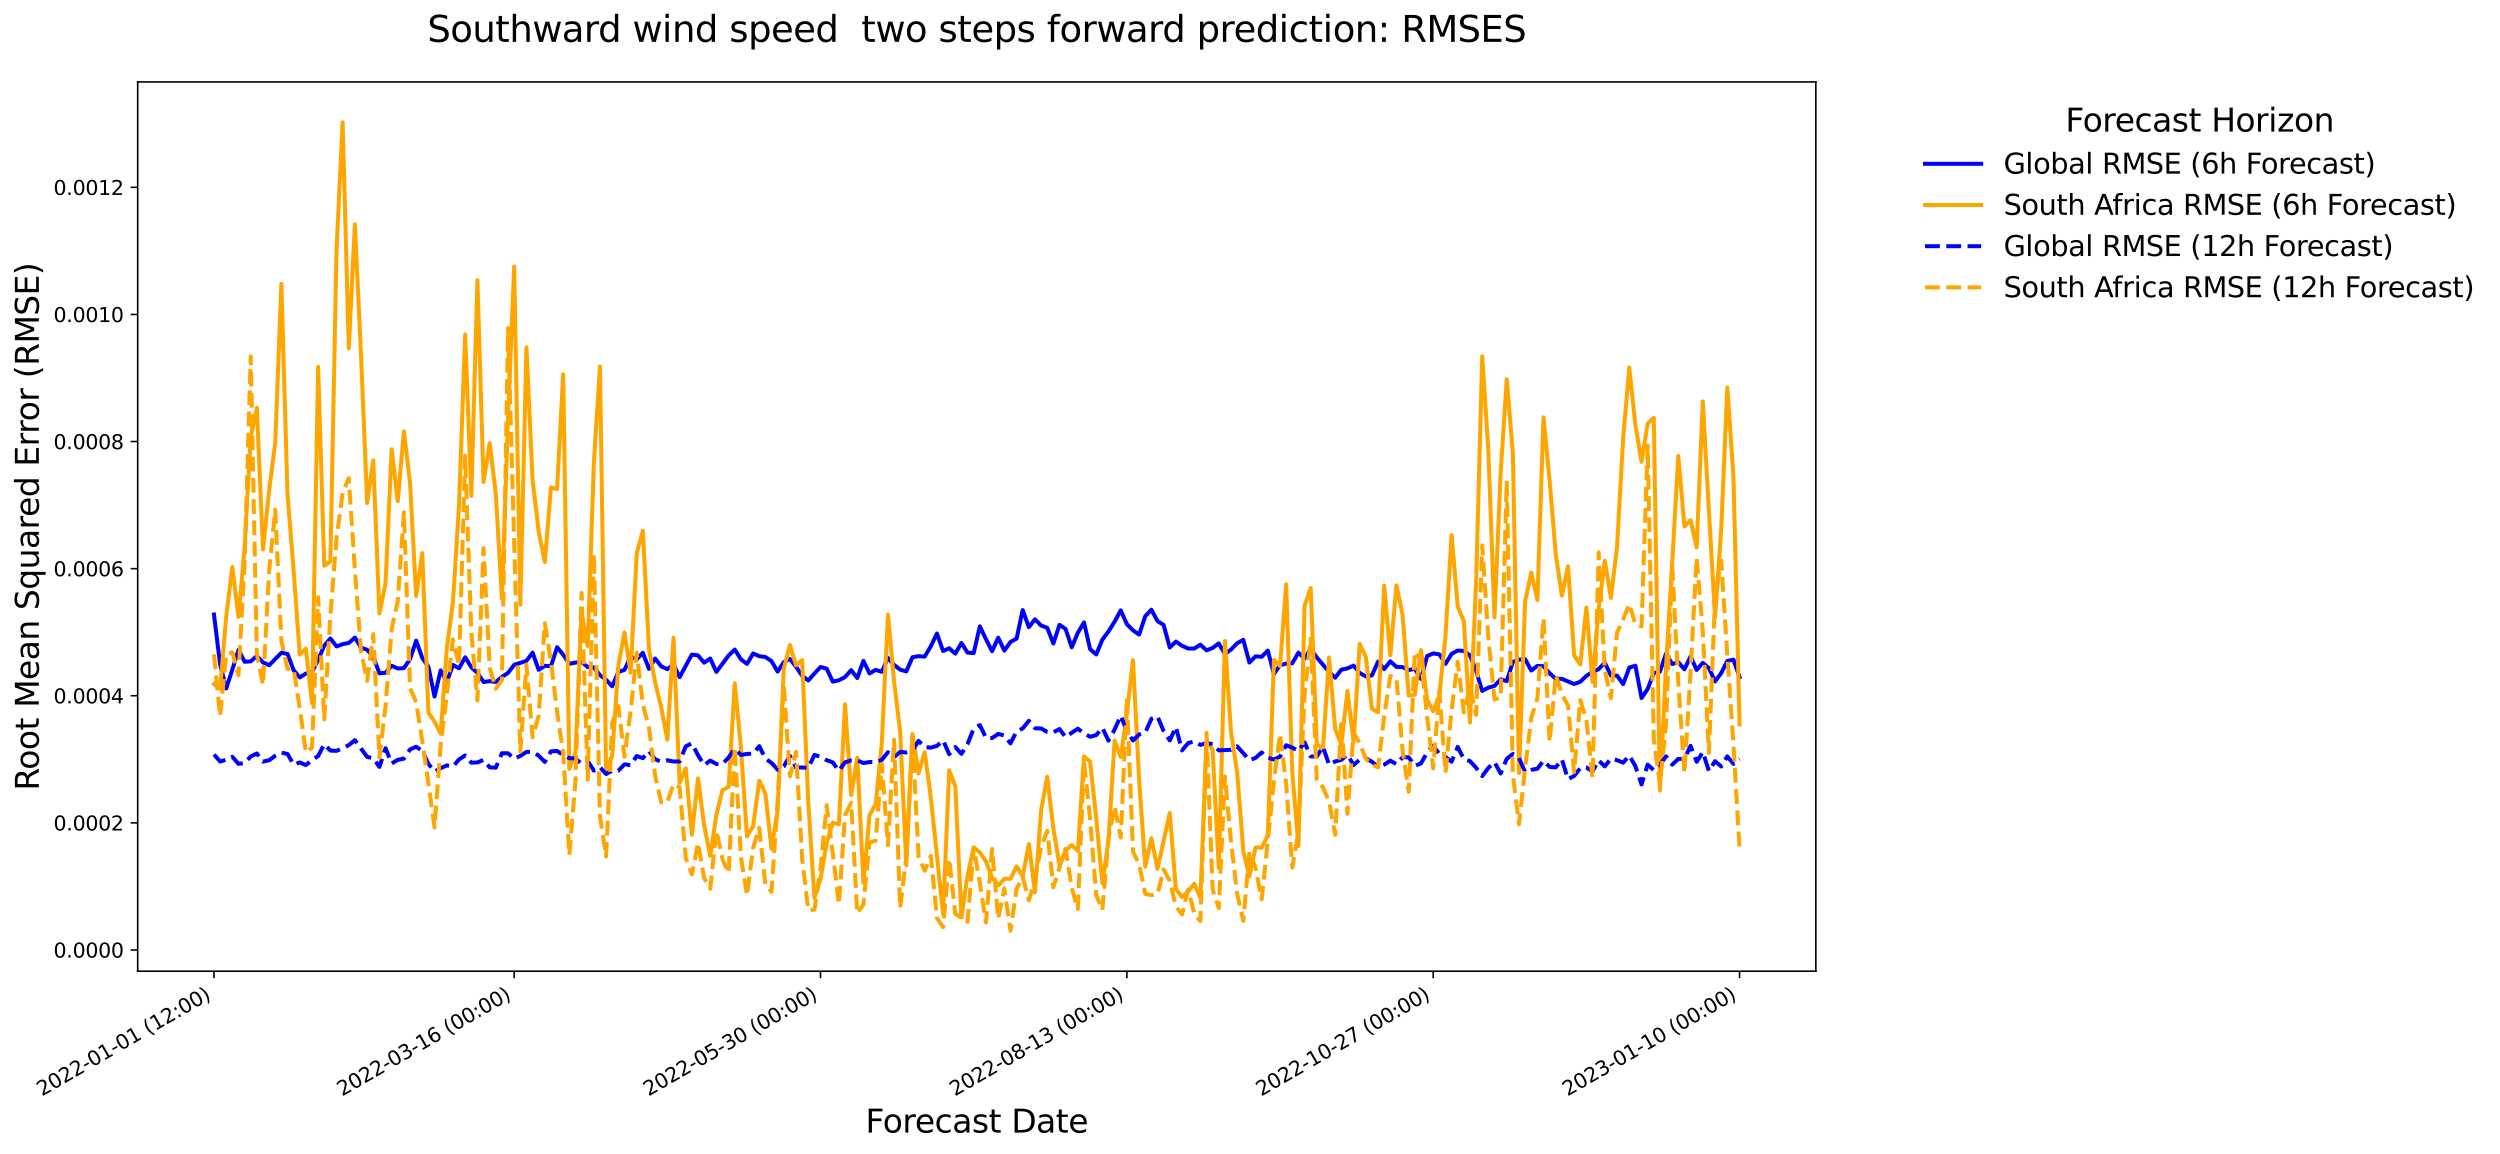 <?xml version="1.0" encoding="utf-8" standalone="no"?>
<!DOCTYPE svg PUBLIC "-//W3C//DTD SVG 1.1//EN"
  "http://www.w3.org/Graphics/SVG/1.1/DTD/svg11.dtd">
<svg xmlns:xlink="http://www.w3.org/1999/xlink" width="1246.908pt" height="575.422pt" viewBox="0 0 1246.908 575.422" xmlns="http://www.w3.org/2000/svg" version="1.1">
 <defs>
  <style type="text/css">*{stroke-linejoin: round; stroke-linecap: butt}</style>
 </defs>
 <g id="figure_1">
  <g id="patch_1">
   <path d="M 0 575.422 
L 1246.908 575.422 
L 1246.908 0 
L 0 0 
z
" style="fill: #ffffff"/>
  </g>
  <g id="axes_1">
   <g id="patch_2">
    <path d="M 68.676 484.397 
L 905.676 484.397 
L 905.676 40.877 
L 68.676 40.877 
z
" style="fill: #ffffff"/>
   </g>
   <g id="matplotlib.axis_1">
    <g id="xtick_1">
     <g id="line2d_1">
      <defs>
       <path id="m42a1584bb6" d="M 0 0 
L 0 3.5 
" style="stroke: #000000; stroke-width: 0.8"/>
      </defs>
      <g>
       <use xlink:href="#m42a1584bb6" x="106.721" y="484.397" style="stroke: #000000; stroke-width: 0.8"/>
      </g>
     </g>
     <g id="text_1">
      <!-- 2022-01-01 (12:00) -->
      <g transform="translate(20.884 546.935) rotate(-30) scale(0.1 -0.1)">
       <defs>
        <path id="DejaVuSans-32" d="M 1228 531 
L 3431 531 
L 3431 0 
L 469 0 
L 469 531 
Q 828 903 1448 1529 
Q 2069 2156 2228 2338 
Q 2531 2678 2651 2914 
Q 2772 3150 2772 3378 
Q 2772 3750 2511 3984 
Q 2250 4219 1831 4219 
Q 1534 4219 1204 4116 
Q 875 4013 500 3803 
L 500 4441 
Q 881 4594 1212 4672 
Q 1544 4750 1819 4750 
Q 2544 4750 2975 4387 
Q 3406 4025 3406 3419 
Q 3406 3131 3298 2873 
Q 3191 2616 2906 2266 
Q 2828 2175 2409 1742 
Q 1991 1309 1228 531 
z
" transform="scale(0.016)"/>
        <path id="DejaVuSans-30" d="M 2034 4250 
Q 1547 4250 1301 3770 
Q 1056 3291 1056 2328 
Q 1056 1369 1301 889 
Q 1547 409 2034 409 
Q 2525 409 2770 889 
Q 3016 1369 3016 2328 
Q 3016 3291 2770 3770 
Q 2525 4250 2034 4250 
z
M 2034 4750 
Q 2819 4750 3233 4129 
Q 3647 3509 3647 2328 
Q 3647 1150 3233 529 
Q 2819 -91 2034 -91 
Q 1250 -91 836 529 
Q 422 1150 422 2328 
Q 422 3509 836 4129 
Q 1250 4750 2034 4750 
z
" transform="scale(0.016)"/>
        <path id="DejaVuSans-2d" d="M 313 2009 
L 1997 2009 
L 1997 1497 
L 313 1497 
L 313 2009 
z
" transform="scale(0.016)"/>
        <path id="DejaVuSans-31" d="M 794 531 
L 1825 531 
L 1825 4091 
L 703 3866 
L 703 4441 
L 1819 4666 
L 2450 4666 
L 2450 531 
L 3481 531 
L 3481 0 
L 794 0 
L 794 531 
z
" transform="scale(0.016)"/>
        <path id="DejaVuSans-20" transform="scale(0.016)"/>
        <path id="DejaVuSans-28" d="M 1984 4856 
Q 1566 4138 1362 3434 
Q 1159 2731 1159 2009 
Q 1159 1288 1364 580 
Q 1569 -128 1984 -844 
L 1484 -844 
Q 1016 -109 783 600 
Q 550 1309 550 2009 
Q 550 2706 781 3412 
Q 1013 4119 1484 4856 
L 1984 4856 
z
" transform="scale(0.016)"/>
        <path id="DejaVuSans-3a" d="M 750 794 
L 1409 794 
L 1409 0 
L 750 0 
L 750 794 
z
M 750 3309 
L 1409 3309 
L 1409 2516 
L 750 2516 
L 750 3309 
z
" transform="scale(0.016)"/>
        <path id="DejaVuSans-29" d="M 513 4856 
L 1013 4856 
Q 1481 4119 1714 3412 
Q 1947 2706 1947 2009 
Q 1947 1309 1714 600 
Q 1481 -109 1013 -844 
L 513 -844 
Q 928 -128 1133 580 
Q 1338 1288 1338 2009 
Q 1338 2731 1133 3434 
Q 928 4138 513 4856 
z
" transform="scale(0.016)"/>
       </defs>
       <use xlink:href="#DejaVuSans-32"/>
       <use xlink:href="#DejaVuSans-30" transform="translate(63.623 0)"/>
       <use xlink:href="#DejaVuSans-32" transform="translate(127.246 0)"/>
       <use xlink:href="#DejaVuSans-32" transform="translate(190.869 0)"/>
       <use xlink:href="#DejaVuSans-2d" transform="translate(254.492 0)"/>
       <use xlink:href="#DejaVuSans-30" transform="translate(290.576 0)"/>
       <use xlink:href="#DejaVuSans-31" transform="translate(354.199 0)"/>
       <use xlink:href="#DejaVuSans-2d" transform="translate(417.822 0)"/>
       <use xlink:href="#DejaVuSans-30" transform="translate(453.906 0)"/>
       <use xlink:href="#DejaVuSans-31" transform="translate(517.529 0)"/>
       <use xlink:href="#DejaVuSans-20" transform="translate(581.152 0)"/>
       <use xlink:href="#DejaVuSans-28" transform="translate(612.939 0)"/>
       <use xlink:href="#DejaVuSans-31" transform="translate(651.953 0)"/>
       <use xlink:href="#DejaVuSans-32" transform="translate(715.576 0)"/>
       <use xlink:href="#DejaVuSans-3a" transform="translate(779.199 0)"/>
       <use xlink:href="#DejaVuSans-30" transform="translate(812.891 0)"/>
       <use xlink:href="#DejaVuSans-30" transform="translate(876.514 0)"/>
       <use xlink:href="#DejaVuSans-29" transform="translate(940.137 0)"/>
      </g>
     </g>
    </g>
    <g id="xtick_2">
     <g id="line2d_2">
      <g>
       <use xlink:href="#m42a1584bb6" x="256.458" y="484.397" style="stroke: #000000; stroke-width: 0.8"/>
      </g>
     </g>
     <g id="text_2">
      <!-- 2022-03-16 (00:00) -->
      <g transform="translate(170.621 546.935) rotate(-30) scale(0.1 -0.1)">
       <defs>
        <path id="DejaVuSans-33" d="M 2597 2516 
Q 3050 2419 3304 2112 
Q 3559 1806 3559 1356 
Q 3559 666 3084 287 
Q 2609 -91 1734 -91 
Q 1441 -91 1130 -33 
Q 819 25 488 141 
L 488 750 
Q 750 597 1062 519 
Q 1375 441 1716 441 
Q 2309 441 2620 675 
Q 2931 909 2931 1356 
Q 2931 1769 2642 2001 
Q 2353 2234 1838 2234 
L 1294 2234 
L 1294 2753 
L 1863 2753 
Q 2328 2753 2575 2939 
Q 2822 3125 2822 3475 
Q 2822 3834 2567 4026 
Q 2313 4219 1838 4219 
Q 1578 4219 1281 4162 
Q 984 4106 628 3988 
L 628 4550 
Q 988 4650 1302 4700 
Q 1616 4750 1894 4750 
Q 2613 4750 3031 4423 
Q 3450 4097 3450 3541 
Q 3450 3153 3228 2886 
Q 3006 2619 2597 2516 
z
" transform="scale(0.016)"/>
        <path id="DejaVuSans-36" d="M 2113 2584 
Q 1688 2584 1439 2293 
Q 1191 2003 1191 1497 
Q 1191 994 1439 701 
Q 1688 409 2113 409 
Q 2538 409 2786 701 
Q 3034 994 3034 1497 
Q 3034 2003 2786 2293 
Q 2538 2584 2113 2584 
z
M 3366 4563 
L 3366 3988 
Q 3128 4100 2886 4159 
Q 2644 4219 2406 4219 
Q 1781 4219 1451 3797 
Q 1122 3375 1075 2522 
Q 1259 2794 1537 2939 
Q 1816 3084 2150 3084 
Q 2853 3084 3261 2657 
Q 3669 2231 3669 1497 
Q 3669 778 3244 343 
Q 2819 -91 2113 -91 
Q 1303 -91 875 529 
Q 447 1150 447 2328 
Q 447 3434 972 4092 
Q 1497 4750 2381 4750 
Q 2619 4750 2861 4703 
Q 3103 4656 3366 4563 
z
" transform="scale(0.016)"/>
       </defs>
       <use xlink:href="#DejaVuSans-32"/>
       <use xlink:href="#DejaVuSans-30" transform="translate(63.623 0)"/>
       <use xlink:href="#DejaVuSans-32" transform="translate(127.246 0)"/>
       <use xlink:href="#DejaVuSans-32" transform="translate(190.869 0)"/>
       <use xlink:href="#DejaVuSans-2d" transform="translate(254.492 0)"/>
       <use xlink:href="#DejaVuSans-30" transform="translate(290.576 0)"/>
       <use xlink:href="#DejaVuSans-33" transform="translate(354.199 0)"/>
       <use xlink:href="#DejaVuSans-2d" transform="translate(417.822 0)"/>
       <use xlink:href="#DejaVuSans-31" transform="translate(453.906 0)"/>
       <use xlink:href="#DejaVuSans-36" transform="translate(517.529 0)"/>
       <use xlink:href="#DejaVuSans-20" transform="translate(581.152 0)"/>
       <use xlink:href="#DejaVuSans-28" transform="translate(612.939 0)"/>
       <use xlink:href="#DejaVuSans-30" transform="translate(651.953 0)"/>
       <use xlink:href="#DejaVuSans-30" transform="translate(715.576 0)"/>
       <use xlink:href="#DejaVuSans-3a" transform="translate(779.199 0)"/>
       <use xlink:href="#DejaVuSans-30" transform="translate(812.891 0)"/>
       <use xlink:href="#DejaVuSans-30" transform="translate(876.514 0)"/>
       <use xlink:href="#DejaVuSans-29" transform="translate(940.137 0)"/>
      </g>
     </g>
    </g>
    <g id="xtick_3">
     <g id="line2d_3">
      <g>
       <use xlink:href="#m42a1584bb6" x="409.251" y="484.397" style="stroke: #000000; stroke-width: 0.8"/>
      </g>
     </g>
     <g id="text_3">
      <!-- 2022-05-30 (00:00) -->
      <g transform="translate(323.414 546.935) rotate(-30) scale(0.1 -0.1)">
       <defs>
        <path id="DejaVuSans-35" d="M 691 4666 
L 3169 4666 
L 3169 4134 
L 1269 4134 
L 1269 2991 
Q 1406 3038 1543 3061 
Q 1681 3084 1819 3084 
Q 2600 3084 3056 2656 
Q 3513 2228 3513 1497 
Q 3513 744 3044 326 
Q 2575 -91 1722 -91 
Q 1428 -91 1123 -41 
Q 819 9 494 109 
L 494 744 
Q 775 591 1075 516 
Q 1375 441 1709 441 
Q 2250 441 2565 725 
Q 2881 1009 2881 1497 
Q 2881 1984 2565 2268 
Q 2250 2553 1709 2553 
Q 1456 2553 1204 2497 
Q 953 2441 691 2322 
L 691 4666 
z
" transform="scale(0.016)"/>
       </defs>
       <use xlink:href="#DejaVuSans-32"/>
       <use xlink:href="#DejaVuSans-30" transform="translate(63.623 0)"/>
       <use xlink:href="#DejaVuSans-32" transform="translate(127.246 0)"/>
       <use xlink:href="#DejaVuSans-32" transform="translate(190.869 0)"/>
       <use xlink:href="#DejaVuSans-2d" transform="translate(254.492 0)"/>
       <use xlink:href="#DejaVuSans-30" transform="translate(290.576 0)"/>
       <use xlink:href="#DejaVuSans-35" transform="translate(354.199 0)"/>
       <use xlink:href="#DejaVuSans-2d" transform="translate(417.822 0)"/>
       <use xlink:href="#DejaVuSans-33" transform="translate(453.906 0)"/>
       <use xlink:href="#DejaVuSans-30" transform="translate(517.529 0)"/>
       <use xlink:href="#DejaVuSans-20" transform="translate(581.152 0)"/>
       <use xlink:href="#DejaVuSans-28" transform="translate(612.939 0)"/>
       <use xlink:href="#DejaVuSans-30" transform="translate(651.953 0)"/>
       <use xlink:href="#DejaVuSans-30" transform="translate(715.576 0)"/>
       <use xlink:href="#DejaVuSans-3a" transform="translate(779.199 0)"/>
       <use xlink:href="#DejaVuSans-30" transform="translate(812.891 0)"/>
       <use xlink:href="#DejaVuSans-30" transform="translate(876.514 0)"/>
       <use xlink:href="#DejaVuSans-29" transform="translate(940.137 0)"/>
      </g>
     </g>
    </g>
    <g id="xtick_4">
     <g id="line2d_4">
      <g>
       <use xlink:href="#m42a1584bb6" x="562.044" y="484.397" style="stroke: #000000; stroke-width: 0.8"/>
      </g>
     </g>
     <g id="text_4">
      <!-- 2022-08-13 (00:00) -->
      <g transform="translate(476.207 546.935) rotate(-30) scale(0.1 -0.1)">
       <defs>
        <path id="DejaVuSans-38" d="M 2034 2216 
Q 1584 2216 1326 1975 
Q 1069 1734 1069 1313 
Q 1069 891 1326 650 
Q 1584 409 2034 409 
Q 2484 409 2743 651 
Q 3003 894 3003 1313 
Q 3003 1734 2745 1975 
Q 2488 2216 2034 2216 
z
M 1403 2484 
Q 997 2584 770 2862 
Q 544 3141 544 3541 
Q 544 4100 942 4425 
Q 1341 4750 2034 4750 
Q 2731 4750 3128 4425 
Q 3525 4100 3525 3541 
Q 3525 3141 3298 2862 
Q 3072 2584 2669 2484 
Q 3125 2378 3379 2068 
Q 3634 1759 3634 1313 
Q 3634 634 3220 271 
Q 2806 -91 2034 -91 
Q 1263 -91 848 271 
Q 434 634 434 1313 
Q 434 1759 690 2068 
Q 947 2378 1403 2484 
z
M 1172 3481 
Q 1172 3119 1398 2916 
Q 1625 2713 2034 2713 
Q 2441 2713 2670 2916 
Q 2900 3119 2900 3481 
Q 2900 3844 2670 4047 
Q 2441 4250 2034 4250 
Q 1625 4250 1398 4047 
Q 1172 3844 1172 3481 
z
" transform="scale(0.016)"/>
       </defs>
       <use xlink:href="#DejaVuSans-32"/>
       <use xlink:href="#DejaVuSans-30" transform="translate(63.623 0)"/>
       <use xlink:href="#DejaVuSans-32" transform="translate(127.246 0)"/>
       <use xlink:href="#DejaVuSans-32" transform="translate(190.869 0)"/>
       <use xlink:href="#DejaVuSans-2d" transform="translate(254.492 0)"/>
       <use xlink:href="#DejaVuSans-30" transform="translate(290.576 0)"/>
       <use xlink:href="#DejaVuSans-38" transform="translate(354.199 0)"/>
       <use xlink:href="#DejaVuSans-2d" transform="translate(417.822 0)"/>
       <use xlink:href="#DejaVuSans-31" transform="translate(453.906 0)"/>
       <use xlink:href="#DejaVuSans-33" transform="translate(517.529 0)"/>
       <use xlink:href="#DejaVuSans-20" transform="translate(581.152 0)"/>
       <use xlink:href="#DejaVuSans-28" transform="translate(612.939 0)"/>
       <use xlink:href="#DejaVuSans-30" transform="translate(651.953 0)"/>
       <use xlink:href="#DejaVuSans-30" transform="translate(715.576 0)"/>
       <use xlink:href="#DejaVuSans-3a" transform="translate(779.199 0)"/>
       <use xlink:href="#DejaVuSans-30" transform="translate(812.891 0)"/>
       <use xlink:href="#DejaVuSans-30" transform="translate(876.514 0)"/>
       <use xlink:href="#DejaVuSans-29" transform="translate(940.137 0)"/>
      </g>
     </g>
    </g>
    <g id="xtick_5">
     <g id="line2d_5">
      <g>
       <use xlink:href="#m42a1584bb6" x="714.837" y="484.397" style="stroke: #000000; stroke-width: 0.8"/>
      </g>
     </g>
     <g id="text_5">
      <!-- 2022-10-27 (00:00) -->
      <g transform="translate(629 546.935) rotate(-30) scale(0.1 -0.1)">
       <defs>
        <path id="DejaVuSans-37" d="M 525 4666 
L 3525 4666 
L 3525 4397 
L 1831 0 
L 1172 0 
L 2766 4134 
L 525 4134 
L 525 4666 
z
" transform="scale(0.016)"/>
       </defs>
       <use xlink:href="#DejaVuSans-32"/>
       <use xlink:href="#DejaVuSans-30" transform="translate(63.623 0)"/>
       <use xlink:href="#DejaVuSans-32" transform="translate(127.246 0)"/>
       <use xlink:href="#DejaVuSans-32" transform="translate(190.869 0)"/>
       <use xlink:href="#DejaVuSans-2d" transform="translate(254.492 0)"/>
       <use xlink:href="#DejaVuSans-31" transform="translate(290.576 0)"/>
       <use xlink:href="#DejaVuSans-30" transform="translate(354.199 0)"/>
       <use xlink:href="#DejaVuSans-2d" transform="translate(417.822 0)"/>
       <use xlink:href="#DejaVuSans-32" transform="translate(453.906 0)"/>
       <use xlink:href="#DejaVuSans-37" transform="translate(517.529 0)"/>
       <use xlink:href="#DejaVuSans-20" transform="translate(581.152 0)"/>
       <use xlink:href="#DejaVuSans-28" transform="translate(612.939 0)"/>
       <use xlink:href="#DejaVuSans-30" transform="translate(651.953 0)"/>
       <use xlink:href="#DejaVuSans-30" transform="translate(715.576 0)"/>
       <use xlink:href="#DejaVuSans-3a" transform="translate(779.199 0)"/>
       <use xlink:href="#DejaVuSans-30" transform="translate(812.891 0)"/>
       <use xlink:href="#DejaVuSans-30" transform="translate(876.514 0)"/>
       <use xlink:href="#DejaVuSans-29" transform="translate(940.137 0)"/>
      </g>
     </g>
    </g>
    <g id="xtick_6">
     <g id="line2d_6">
      <g>
       <use xlink:href="#m42a1584bb6" x="867.63" y="484.397" style="stroke: #000000; stroke-width: 0.8"/>
      </g>
     </g>
     <g id="text_6">
      <!-- 2023-01-10 (00:00) -->
      <g transform="translate(781.793 546.935) rotate(-30) scale(0.1 -0.1)">
       <use xlink:href="#DejaVuSans-32"/>
       <use xlink:href="#DejaVuSans-30" transform="translate(63.623 0)"/>
       <use xlink:href="#DejaVuSans-32" transform="translate(127.246 0)"/>
       <use xlink:href="#DejaVuSans-33" transform="translate(190.869 0)"/>
       <use xlink:href="#DejaVuSans-2d" transform="translate(254.492 0)"/>
       <use xlink:href="#DejaVuSans-30" transform="translate(290.576 0)"/>
       <use xlink:href="#DejaVuSans-31" transform="translate(354.199 0)"/>
       <use xlink:href="#DejaVuSans-2d" transform="translate(417.822 0)"/>
       <use xlink:href="#DejaVuSans-31" transform="translate(453.906 0)"/>
       <use xlink:href="#DejaVuSans-30" transform="translate(517.529 0)"/>
       <use xlink:href="#DejaVuSans-20" transform="translate(581.152 0)"/>
       <use xlink:href="#DejaVuSans-28" transform="translate(612.939 0)"/>
       <use xlink:href="#DejaVuSans-30" transform="translate(651.953 0)"/>
       <use xlink:href="#DejaVuSans-30" transform="translate(715.576 0)"/>
       <use xlink:href="#DejaVuSans-3a" transform="translate(779.199 0)"/>
       <use xlink:href="#DejaVuSans-30" transform="translate(812.891 0)"/>
       <use xlink:href="#DejaVuSans-30" transform="translate(876.514 0)"/>
       <use xlink:href="#DejaVuSans-29" transform="translate(940.137 0)"/>
      </g>
     </g>
    </g>
    <g id="text_7">
     <!-- Forecast Date -->
     <g transform="translate(431.669 564.894) scale(0.16 -0.16)">
      <defs>
       <path id="DejaVuSans-46" d="M 628 4666 
L 3309 4666 
L 3309 4134 
L 1259 4134 
L 1259 2759 
L 3109 2759 
L 3109 2228 
L 1259 2228 
L 1259 0 
L 628 0 
L 628 4666 
z
" transform="scale(0.016)"/>
       <path id="DejaVuSans-6f" d="M 1959 3097 
Q 1497 3097 1228 2736 
Q 959 2375 959 1747 
Q 959 1119 1226 758 
Q 1494 397 1959 397 
Q 2419 397 2687 759 
Q 2956 1122 2956 1747 
Q 2956 2369 2687 2733 
Q 2419 3097 1959 3097 
z
M 1959 3584 
Q 2709 3584 3137 3096 
Q 3566 2609 3566 1747 
Q 3566 888 3137 398 
Q 2709 -91 1959 -91 
Q 1206 -91 779 398 
Q 353 888 353 1747 
Q 353 2609 779 3096 
Q 1206 3584 1959 3584 
z
" transform="scale(0.016)"/>
       <path id="DejaVuSans-72" d="M 2631 2963 
Q 2534 3019 2420 3045 
Q 2306 3072 2169 3072 
Q 1681 3072 1420 2755 
Q 1159 2438 1159 1844 
L 1159 0 
L 581 0 
L 581 3500 
L 1159 3500 
L 1159 2956 
Q 1341 3275 1631 3429 
Q 1922 3584 2338 3584 
Q 2397 3584 2469 3576 
Q 2541 3569 2628 3553 
L 2631 2963 
z
" transform="scale(0.016)"/>
       <path id="DejaVuSans-65" d="M 3597 1894 
L 3597 1613 
L 953 1613 
Q 991 1019 1311 708 
Q 1631 397 2203 397 
Q 2534 397 2845 478 
Q 3156 559 3463 722 
L 3463 178 
Q 3153 47 2828 -22 
Q 2503 -91 2169 -91 
Q 1331 -91 842 396 
Q 353 884 353 1716 
Q 353 2575 817 3079 
Q 1281 3584 2069 3584 
Q 2775 3584 3186 3129 
Q 3597 2675 3597 1894 
z
M 3022 2063 
Q 3016 2534 2758 2815 
Q 2500 3097 2075 3097 
Q 1594 3097 1305 2825 
Q 1016 2553 972 2059 
L 3022 2063 
z
" transform="scale(0.016)"/>
       <path id="DejaVuSans-63" d="M 3122 3366 
L 3122 2828 
Q 2878 2963 2633 3030 
Q 2388 3097 2138 3097 
Q 1578 3097 1268 2742 
Q 959 2388 959 1747 
Q 959 1106 1268 751 
Q 1578 397 2138 397 
Q 2388 397 2633 464 
Q 2878 531 3122 666 
L 3122 134 
Q 2881 22 2623 -34 
Q 2366 -91 2075 -91 
Q 1284 -91 818 406 
Q 353 903 353 1747 
Q 353 2603 823 3093 
Q 1294 3584 2113 3584 
Q 2378 3584 2631 3529 
Q 2884 3475 3122 3366 
z
" transform="scale(0.016)"/>
       <path id="DejaVuSans-61" d="M 2194 1759 
Q 1497 1759 1228 1600 
Q 959 1441 959 1056 
Q 959 750 1161 570 
Q 1363 391 1709 391 
Q 2188 391 2477 730 
Q 2766 1069 2766 1631 
L 2766 1759 
L 2194 1759 
z
M 3341 1997 
L 3341 0 
L 2766 0 
L 2766 531 
Q 2569 213 2275 61 
Q 1981 -91 1556 -91 
Q 1019 -91 701 211 
Q 384 513 384 1019 
Q 384 1609 779 1909 
Q 1175 2209 1959 2209 
L 2766 2209 
L 2766 2266 
Q 2766 2663 2505 2880 
Q 2244 3097 1772 3097 
Q 1472 3097 1187 3025 
Q 903 2953 641 2809 
L 641 3341 
Q 956 3463 1253 3523 
Q 1550 3584 1831 3584 
Q 2591 3584 2966 3190 
Q 3341 2797 3341 1997 
z
" transform="scale(0.016)"/>
       <path id="DejaVuSans-73" d="M 2834 3397 
L 2834 2853 
Q 2591 2978 2328 3040 
Q 2066 3103 1784 3103 
Q 1356 3103 1142 2972 
Q 928 2841 928 2578 
Q 928 2378 1081 2264 
Q 1234 2150 1697 2047 
L 1894 2003 
Q 2506 1872 2764 1633 
Q 3022 1394 3022 966 
Q 3022 478 2636 193 
Q 2250 -91 1575 -91 
Q 1294 -91 989 -36 
Q 684 19 347 128 
L 347 722 
Q 666 556 975 473 
Q 1284 391 1588 391 
Q 1994 391 2212 530 
Q 2431 669 2431 922 
Q 2431 1156 2273 1281 
Q 2116 1406 1581 1522 
L 1381 1569 
Q 847 1681 609 1914 
Q 372 2147 372 2553 
Q 372 3047 722 3315 
Q 1072 3584 1716 3584 
Q 2034 3584 2315 3537 
Q 2597 3491 2834 3397 
z
" transform="scale(0.016)"/>
       <path id="DejaVuSans-74" d="M 1172 4494 
L 1172 3500 
L 2356 3500 
L 2356 3053 
L 1172 3053 
L 1172 1153 
Q 1172 725 1289 603 
Q 1406 481 1766 481 
L 2356 481 
L 2356 0 
L 1766 0 
Q 1100 0 847 248 
Q 594 497 594 1153 
L 594 3053 
L 172 3053 
L 172 3500 
L 594 3500 
L 594 4494 
L 1172 4494 
z
" transform="scale(0.016)"/>
       <path id="DejaVuSans-44" d="M 1259 4147 
L 1259 519 
L 2022 519 
Q 2988 519 3436 956 
Q 3884 1394 3884 2338 
Q 3884 3275 3436 3711 
Q 2988 4147 2022 4147 
L 1259 4147 
z
M 628 4666 
L 1925 4666 
Q 3281 4666 3915 4102 
Q 4550 3538 4550 2338 
Q 4550 1131 3912 565 
Q 3275 0 1925 0 
L 628 0 
L 628 4666 
z
" transform="scale(0.016)"/>
      </defs>
      <use xlink:href="#DejaVuSans-46"/>
      <use xlink:href="#DejaVuSans-6f" transform="translate(53.895 0)"/>
      <use xlink:href="#DejaVuSans-72" transform="translate(115.076 0)"/>
      <use xlink:href="#DejaVuSans-65" transform="translate(153.939 0)"/>
      <use xlink:href="#DejaVuSans-63" transform="translate(215.463 0)"/>
      <use xlink:href="#DejaVuSans-61" transform="translate(270.443 0)"/>
      <use xlink:href="#DejaVuSans-73" transform="translate(331.723 0)"/>
      <use xlink:href="#DejaVuSans-74" transform="translate(383.822 0)"/>
      <use xlink:href="#DejaVuSans-20" transform="translate(423.031 0)"/>
      <use xlink:href="#DejaVuSans-44" transform="translate(454.818 0)"/>
      <use xlink:href="#DejaVuSans-61" transform="translate(531.82 0)"/>
      <use xlink:href="#DejaVuSans-74" transform="translate(593.1 0)"/>
      <use xlink:href="#DejaVuSans-65" transform="translate(632.309 0)"/>
     </g>
    </g>
   </g>
   <g id="matplotlib.axis_2">
    <g id="ytick_1">
     <g id="line2d_7">
      <defs>
       <path id="m131149c60d" d="M 0 0 
L -3.5 0 
" style="stroke: #000000; stroke-width: 0.8"/>
      </defs>
      <g>
       <use xlink:href="#m131149c60d" x="68.676" y="473.809" style="stroke: #000000; stroke-width: 0.8"/>
      </g>
     </g>
     <g id="text_8">
      <!-- 0.0000 -->
      <g transform="translate(26.685 477.608) scale(0.1 -0.1)">
       <defs>
        <path id="DejaVuSans-2e" d="M 684 794 
L 1344 794 
L 1344 0 
L 684 0 
L 684 794 
z
" transform="scale(0.016)"/>
       </defs>
       <use xlink:href="#DejaVuSans-30"/>
       <use xlink:href="#DejaVuSans-2e" transform="translate(63.623 0)"/>
       <use xlink:href="#DejaVuSans-30" transform="translate(95.41 0)"/>
       <use xlink:href="#DejaVuSans-30" transform="translate(159.033 0)"/>
       <use xlink:href="#DejaVuSans-30" transform="translate(222.656 0)"/>
       <use xlink:href="#DejaVuSans-30" transform="translate(286.279 0)"/>
      </g>
     </g>
    </g>
    <g id="ytick_2">
     <g id="line2d_8">
      <g>
       <use xlink:href="#m131149c60d" x="68.676" y="410.414" style="stroke: #000000; stroke-width: 0.8"/>
      </g>
     </g>
     <g id="text_9">
      <!-- 0.0002 -->
      <g transform="translate(26.685 414.213) scale(0.1 -0.1)">
       <use xlink:href="#DejaVuSans-30"/>
       <use xlink:href="#DejaVuSans-2e" transform="translate(63.623 0)"/>
       <use xlink:href="#DejaVuSans-30" transform="translate(95.41 0)"/>
       <use xlink:href="#DejaVuSans-30" transform="translate(159.033 0)"/>
       <use xlink:href="#DejaVuSans-30" transform="translate(222.656 0)"/>
       <use xlink:href="#DejaVuSans-32" transform="translate(286.279 0)"/>
      </g>
     </g>
    </g>
    <g id="ytick_3">
     <g id="line2d_9">
      <g>
       <use xlink:href="#m131149c60d" x="68.676" y="347.019" style="stroke: #000000; stroke-width: 0.8"/>
      </g>
     </g>
     <g id="text_10">
      <!-- 0.0004 -->
      <g transform="translate(26.685 350.818) scale(0.1 -0.1)">
       <defs>
        <path id="DejaVuSans-34" d="M 2419 4116 
L 825 1625 
L 2419 1625 
L 2419 4116 
z
M 2253 4666 
L 3047 4666 
L 3047 1625 
L 3713 1625 
L 3713 1100 
L 3047 1100 
L 3047 0 
L 2419 0 
L 2419 1100 
L 313 1100 
L 313 1709 
L 2253 4666 
z
" transform="scale(0.016)"/>
       </defs>
       <use xlink:href="#DejaVuSans-30"/>
       <use xlink:href="#DejaVuSans-2e" transform="translate(63.623 0)"/>
       <use xlink:href="#DejaVuSans-30" transform="translate(95.41 0)"/>
       <use xlink:href="#DejaVuSans-30" transform="translate(159.033 0)"/>
       <use xlink:href="#DejaVuSans-30" transform="translate(222.656 0)"/>
       <use xlink:href="#DejaVuSans-34" transform="translate(286.279 0)"/>
      </g>
     </g>
    </g>
    <g id="ytick_4">
     <g id="line2d_10">
      <g>
       <use xlink:href="#m131149c60d" x="68.676" y="283.624" style="stroke: #000000; stroke-width: 0.8"/>
      </g>
     </g>
     <g id="text_11">
      <!-- 0.0006 -->
      <g transform="translate(26.685 287.423) scale(0.1 -0.1)">
       <use xlink:href="#DejaVuSans-30"/>
       <use xlink:href="#DejaVuSans-2e" transform="translate(63.623 0)"/>
       <use xlink:href="#DejaVuSans-30" transform="translate(95.41 0)"/>
       <use xlink:href="#DejaVuSans-30" transform="translate(159.033 0)"/>
       <use xlink:href="#DejaVuSans-30" transform="translate(222.656 0)"/>
       <use xlink:href="#DejaVuSans-36" transform="translate(286.279 0)"/>
      </g>
     </g>
    </g>
    <g id="ytick_5">
     <g id="line2d_11">
      <g>
       <use xlink:href="#m131149c60d" x="68.676" y="220.229" style="stroke: #000000; stroke-width: 0.8"/>
      </g>
     </g>
     <g id="text_12">
      <!-- 0.0008 -->
      <g transform="translate(26.685 224.028) scale(0.1 -0.1)">
       <use xlink:href="#DejaVuSans-30"/>
       <use xlink:href="#DejaVuSans-2e" transform="translate(63.623 0)"/>
       <use xlink:href="#DejaVuSans-30" transform="translate(95.41 0)"/>
       <use xlink:href="#DejaVuSans-30" transform="translate(159.033 0)"/>
       <use xlink:href="#DejaVuSans-30" transform="translate(222.656 0)"/>
       <use xlink:href="#DejaVuSans-38" transform="translate(286.279 0)"/>
      </g>
     </g>
    </g>
    <g id="ytick_6">
     <g id="line2d_12">
      <g>
       <use xlink:href="#m131149c60d" x="68.676" y="156.833" style="stroke: #000000; stroke-width: 0.8"/>
      </g>
     </g>
     <g id="text_13">
      <!-- 0.0010 -->
      <g transform="translate(26.685 160.633) scale(0.1 -0.1)">
       <use xlink:href="#DejaVuSans-30"/>
       <use xlink:href="#DejaVuSans-2e" transform="translate(63.623 0)"/>
       <use xlink:href="#DejaVuSans-30" transform="translate(95.41 0)"/>
       <use xlink:href="#DejaVuSans-30" transform="translate(159.033 0)"/>
       <use xlink:href="#DejaVuSans-31" transform="translate(222.656 0)"/>
       <use xlink:href="#DejaVuSans-30" transform="translate(286.279 0)"/>
      </g>
     </g>
    </g>
    <g id="ytick_7">
     <g id="line2d_13">
      <g>
       <use xlink:href="#m131149c60d" x="68.676" y="93.438" style="stroke: #000000; stroke-width: 0.8"/>
      </g>
     </g>
     <g id="text_14">
      <!-- 0.0012 -->
      <g transform="translate(26.685 97.237) scale(0.1 -0.1)">
       <use xlink:href="#DejaVuSans-30"/>
       <use xlink:href="#DejaVuSans-2e" transform="translate(63.623 0)"/>
       <use xlink:href="#DejaVuSans-30" transform="translate(95.41 0)"/>
       <use xlink:href="#DejaVuSans-30" transform="translate(159.033 0)"/>
       <use xlink:href="#DejaVuSans-31" transform="translate(222.656 0)"/>
       <use xlink:href="#DejaVuSans-32" transform="translate(286.279 0)"/>
      </g>
     </g>
    </g>
    <g id="text_15">
     <!-- Root Mean Squared Error (RMSE) -->
     <g transform="translate(19.358 394.303) rotate(-90) scale(0.16 -0.16)">
      <defs>
       <path id="DejaVuSans-52" d="M 2841 2188 
Q 3044 2119 3236 1894 
Q 3428 1669 3622 1275 
L 4263 0 
L 3584 0 
L 2988 1197 
Q 2756 1666 2539 1819 
Q 2322 1972 1947 1972 
L 1259 1972 
L 1259 0 
L 628 0 
L 628 4666 
L 2053 4666 
Q 2853 4666 3247 4331 
Q 3641 3997 3641 3322 
Q 3641 2881 3436 2590 
Q 3231 2300 2841 2188 
z
M 1259 4147 
L 1259 2491 
L 2053 2491 
Q 2509 2491 2742 2702 
Q 2975 2913 2975 3322 
Q 2975 3731 2742 3939 
Q 2509 4147 2053 4147 
L 1259 4147 
z
" transform="scale(0.016)"/>
       <path id="DejaVuSans-4d" d="M 628 4666 
L 1569 4666 
L 2759 1491 
L 3956 4666 
L 4897 4666 
L 4897 0 
L 4281 0 
L 4281 4097 
L 3078 897 
L 2444 897 
L 1241 4097 
L 1241 0 
L 628 0 
L 628 4666 
z
" transform="scale(0.016)"/>
       <path id="DejaVuSans-6e" d="M 3513 2113 
L 3513 0 
L 2938 0 
L 2938 2094 
Q 2938 2591 2744 2837 
Q 2550 3084 2163 3084 
Q 1697 3084 1428 2787 
Q 1159 2491 1159 1978 
L 1159 0 
L 581 0 
L 581 3500 
L 1159 3500 
L 1159 2956 
Q 1366 3272 1645 3428 
Q 1925 3584 2291 3584 
Q 2894 3584 3203 3211 
Q 3513 2838 3513 2113 
z
" transform="scale(0.016)"/>
       <path id="DejaVuSans-53" d="M 3425 4513 
L 3425 3897 
Q 3066 4069 2747 4153 
Q 2428 4238 2131 4238 
Q 1616 4238 1336 4038 
Q 1056 3838 1056 3469 
Q 1056 3159 1242 3001 
Q 1428 2844 1947 2747 
L 2328 2669 
Q 3034 2534 3370 2195 
Q 3706 1856 3706 1288 
Q 3706 609 3251 259 
Q 2797 -91 1919 -91 
Q 1588 -91 1214 -16 
Q 841 59 441 206 
L 441 856 
Q 825 641 1194 531 
Q 1563 422 1919 422 
Q 2459 422 2753 634 
Q 3047 847 3047 1241 
Q 3047 1584 2836 1778 
Q 2625 1972 2144 2069 
L 1759 2144 
Q 1053 2284 737 2584 
Q 422 2884 422 3419 
Q 422 4038 858 4394 
Q 1294 4750 2059 4750 
Q 2388 4750 2728 4690 
Q 3069 4631 3425 4513 
z
" transform="scale(0.016)"/>
       <path id="DejaVuSans-71" d="M 947 1747 
Q 947 1113 1208 752 
Q 1469 391 1925 391 
Q 2381 391 2643 752 
Q 2906 1113 2906 1747 
Q 2906 2381 2643 2742 
Q 2381 3103 1925 3103 
Q 1469 3103 1208 2742 
Q 947 2381 947 1747 
z
M 2906 525 
Q 2725 213 2448 61 
Q 2172 -91 1784 -91 
Q 1150 -91 751 415 
Q 353 922 353 1747 
Q 353 2572 751 3078 
Q 1150 3584 1784 3584 
Q 2172 3584 2448 3432 
Q 2725 3281 2906 2969 
L 2906 3500 
L 3481 3500 
L 3481 -1331 
L 2906 -1331 
L 2906 525 
z
" transform="scale(0.016)"/>
       <path id="DejaVuSans-75" d="M 544 1381 
L 544 3500 
L 1119 3500 
L 1119 1403 
Q 1119 906 1312 657 
Q 1506 409 1894 409 
Q 2359 409 2629 706 
Q 2900 1003 2900 1516 
L 2900 3500 
L 3475 3500 
L 3475 0 
L 2900 0 
L 2900 538 
Q 2691 219 2414 64 
Q 2138 -91 1772 -91 
Q 1169 -91 856 284 
Q 544 659 544 1381 
z
M 1991 3584 
L 1991 3584 
z
" transform="scale(0.016)"/>
       <path id="DejaVuSans-64" d="M 2906 2969 
L 2906 4863 
L 3481 4863 
L 3481 0 
L 2906 0 
L 2906 525 
Q 2725 213 2448 61 
Q 2172 -91 1784 -91 
Q 1150 -91 751 415 
Q 353 922 353 1747 
Q 353 2572 751 3078 
Q 1150 3584 1784 3584 
Q 2172 3584 2448 3432 
Q 2725 3281 2906 2969 
z
M 947 1747 
Q 947 1113 1208 752 
Q 1469 391 1925 391 
Q 2381 391 2643 752 
Q 2906 1113 2906 1747 
Q 2906 2381 2643 2742 
Q 2381 3103 1925 3103 
Q 1469 3103 1208 2742 
Q 947 2381 947 1747 
z
" transform="scale(0.016)"/>
       <path id="DejaVuSans-45" d="M 628 4666 
L 3578 4666 
L 3578 4134 
L 1259 4134 
L 1259 2753 
L 3481 2753 
L 3481 2222 
L 1259 2222 
L 1259 531 
L 3634 531 
L 3634 0 
L 628 0 
L 628 4666 
z
" transform="scale(0.016)"/>
      </defs>
      <use xlink:href="#DejaVuSans-52"/>
      <use xlink:href="#DejaVuSans-6f" transform="translate(64.982 0)"/>
      <use xlink:href="#DejaVuSans-6f" transform="translate(126.164 0)"/>
      <use xlink:href="#DejaVuSans-74" transform="translate(187.346 0)"/>
      <use xlink:href="#DejaVuSans-20" transform="translate(226.555 0)"/>
      <use xlink:href="#DejaVuSans-4d" transform="translate(258.342 0)"/>
      <use xlink:href="#DejaVuSans-65" transform="translate(344.621 0)"/>
      <use xlink:href="#DejaVuSans-61" transform="translate(406.145 0)"/>
      <use xlink:href="#DejaVuSans-6e" transform="translate(467.424 0)"/>
      <use xlink:href="#DejaVuSans-20" transform="translate(530.803 0)"/>
      <use xlink:href="#DejaVuSans-53" transform="translate(562.59 0)"/>
      <use xlink:href="#DejaVuSans-71" transform="translate(626.066 0)"/>
      <use xlink:href="#DejaVuSans-75" transform="translate(689.543 0)"/>
      <use xlink:href="#DejaVuSans-61" transform="translate(752.922 0)"/>
      <use xlink:href="#DejaVuSans-72" transform="translate(814.201 0)"/>
      <use xlink:href="#DejaVuSans-65" transform="translate(853.064 0)"/>
      <use xlink:href="#DejaVuSans-64" transform="translate(914.588 0)"/>
      <use xlink:href="#DejaVuSans-20" transform="translate(978.064 0)"/>
      <use xlink:href="#DejaVuSans-45" transform="translate(1009.852 0)"/>
      <use xlink:href="#DejaVuSans-72" transform="translate(1073.035 0)"/>
      <use xlink:href="#DejaVuSans-72" transform="translate(1112.398 0)"/>
      <use xlink:href="#DejaVuSans-6f" transform="translate(1151.262 0)"/>
      <use xlink:href="#DejaVuSans-72" transform="translate(1212.443 0)"/>
      <use xlink:href="#DejaVuSans-20" transform="translate(1253.557 0)"/>
      <use xlink:href="#DejaVuSans-28" transform="translate(1285.344 0)"/>
      <use xlink:href="#DejaVuSans-52" transform="translate(1324.357 0)"/>
      <use xlink:href="#DejaVuSans-4d" transform="translate(1393.84 0)"/>
      <use xlink:href="#DejaVuSans-53" transform="translate(1480.119 0)"/>
      <use xlink:href="#DejaVuSans-45" transform="translate(1543.596 0)"/>
      <use xlink:href="#DejaVuSans-29" transform="translate(1606.779 0)"/>
     </g>
    </g>
   </g>
   <g id="line2d_14">
    <path d="M 106.721 306.523 
L 109.777 331.385 
L 112.833 343.376 
L 115.889 333.951 
L 118.945 324.116 
L 122 330.049 
L 125.056 329.878 
L 128.112 327.178 
L 131.168 330.353 
L 134.224 331.811 
L 140.336 325.563 
L 143.391 326.149 
L 146.447 334.275 
L 149.503 337.889 
L 152.559 335.966 
L 155.615 335.133 
L 158.671 329.126 
L 161.727 322.01 
L 164.782 318.436 
L 167.838 322.412 
L 170.894 321.293 
L 173.95 320.689 
L 177.006 317.977 
L 180.062 323.009 
L 183.118 324.095 
L 186.173 327.547 
L 189.229 335.83 
L 192.285 335.552 
L 195.341 332.054 
L 198.397 333.419 
L 201.453 333.233 
L 204.509 328.727 
L 207.564 319.525 
L 210.62 328.206 
L 213.676 332.552 
L 216.732 347.414 
L 219.788 334.38 
L 222.844 340.129 
L 225.9 331.637 
L 228.955 333.322 
L 232.011 327.81 
L 235.067 332.812 
L 238.123 335.613 
L 241.179 340.157 
L 244.235 339.734 
L 247.291 340.133 
L 250.346 337.628 
L 253.402 335.612 
L 256.458 331.609 
L 262.57 329.598 
L 265.626 325.522 
L 268.682 334.097 
L 271.738 332.084 
L 274.793 332.272 
L 277.849 322.807 
L 280.905 326.536 
L 283.961 331.094 
L 287.017 330.466 
L 290.073 330.132 
L 293.129 332.718 
L 296.184 332.856 
L 299.24 336.727 
L 302.296 339.055 
L 305.352 342.305 
L 308.408 335.161 
L 311.464 334.102 
L 314.52 327.619 
L 317.575 328.814 
L 320.631 325.623 
L 323.687 333.615 
L 326.743 328.446 
L 329.799 332.374 
L 332.855 333.741 
L 335.911 331.449 
L 338.966 337.716 
L 345.078 326.48 
L 348.134 326.88 
L 351.19 330.513 
L 354.246 328.453 
L 357.302 335.13 
L 363.413 326.908 
L 366.469 323.97 
L 369.525 328.817 
L 372.581 331.146 
L 375.637 325.934 
L 378.693 327.276 
L 381.748 327.693 
L 384.804 329.757 
L 387.86 334.978 
L 390.916 330.262 
L 393.972 328.675 
L 397.028 332.538 
L 400.084 337.06 
L 403.139 339.384 
L 406.195 335.936 
L 409.251 332.67 
L 412.307 333.489 
L 415.363 339.978 
L 418.419 339.3 
L 421.475 337.677 
L 424.53 334.259 
L 427.586 338.189 
L 430.642 329.612 
L 433.698 335.892 
L 436.754 334.106 
L 439.81 335.073 
L 442.866 328.118 
L 445.922 331.624 
L 448.977 333.993 
L 452.033 334.867 
L 455.089 327.817 
L 458.145 327.272 
L 461.201 327.492 
L 464.257 322.354 
L 467.313 315.985 
L 470.368 324.702 
L 473.424 323.331 
L 476.48 326.027 
L 479.536 320.703 
L 482.592 325.512 
L 485.648 325.71 
L 488.704 312.39 
L 491.759 318.815 
L 494.815 324.794 
L 497.871 318.05 
L 500.927 324.512 
L 503.983 320.195 
L 507.039 318.511 
L 510.095 304.291 
L 513.15 312.791 
L 516.206 308.9 
L 519.262 311.978 
L 522.318 313.133 
L 525.374 320.945 
L 528.43 311.653 
L 531.486 313.725 
L 534.541 322.836 
L 537.597 315.593 
L 540.653 310.442 
L 543.709 323.779 
L 546.765 326.416 
L 549.821 319.042 
L 552.877 314.96 
L 555.932 310.028 
L 558.988 304.423 
L 562.044 311.304 
L 565.1 314.398 
L 568.156 316.491 
L 571.212 307.365 
L 574.268 304.079 
L 577.323 309.749 
L 580.379 311.725 
L 583.435 322.965 
L 586.491 320 
L 589.547 322.085 
L 592.603 323.463 
L 595.659 323.463 
L 598.715 321.524 
L 601.77 324.38 
L 604.826 323.157 
L 607.882 320.902 
L 610.938 326.265 
L 613.994 323.943 
L 617.05 320.809 
L 620.106 319.133 
L 623.161 330.457 
L 626.217 327.34 
L 629.273 327.594 
L 632.329 324.483 
L 635.385 336.153 
L 638.441 331.751 
L 641.497 330.997 
L 644.552 330.811 
L 647.608 325.517 
L 650.664 328.486 
L 653.72 323.613 
L 656.776 327.946 
L 662.888 335.062 
L 665.943 338.029 
L 668.999 334.004 
L 672.055 333.361 
L 675.111 331.971 
L 678.167 335.66 
L 681.223 337.385 
L 684.279 336.849 
L 687.334 329.997 
L 690.39 333.689 
L 693.446 329.836 
L 696.502 332.634 
L 699.558 332.739 
L 702.614 334.225 
L 705.67 333.585 
L 708.725 338.641 
L 711.781 327.251 
L 714.837 325.902 
L 717.893 326.375 
L 720.949 331.114 
L 724.005 326.096 
L 727.061 324.469 
L 730.116 324.645 
L 733.172 326.878 
L 736.228 334.628 
L 739.284 344.638 
L 742.34 342.944 
L 745.396 342.113 
L 748.452 338.812 
L 751.507 339.709 
L 754.563 330.113 
L 757.619 329.05 
L 760.675 328.771 
L 763.731 334.427 
L 766.787 332.117 
L 769.843 332.279 
L 772.899 335.807 
L 775.954 338.504 
L 779.01 338.59 
L 785.122 341.17 
L 788.178 340.05 
L 791.234 337.072 
L 794.29 335.166 
L 797.345 333.747 
L 800.401 330.511 
L 803.457 336.966 
L 806.513 336.971 
L 809.569 341.187 
L 812.625 332.988 
L 815.681 332.027 
L 818.736 348.157 
L 821.792 343.627 
L 824.848 335.665 
L 827.904 335.009 
L 830.96 325.988 
L 834.016 331.187 
L 837.072 330.284 
L 840.127 333.81 
L 843.183 327.432 
L 846.239 334.13 
L 849.295 330.628 
L 852.351 333.266 
L 855.407 339.87 
L 858.463 335.732 
L 861.518 329.686 
L 864.574 328.988 
L 867.63 337.721 
L 867.63 337.721 
" clip-path="url(#p6a38b983af)" style="fill: none; stroke: #0000ff; stroke-width: 2; stroke-linecap: square"/>
   </g>
   <g id="line2d_15">
    <path d="M 106.721 341.194 
L 109.777 343.671 
L 112.833 307.442 
L 115.889 282.804 
L 118.945 307.709 
L 122 273.066 
L 125.056 218.059 
L 128.112 203.404 
L 131.168 274.037 
L 134.224 244.831 
L 137.28 220.743 
L 140.336 141.615 
L 143.391 246.33 
L 146.447 284.454 
L 149.503 326.545 
L 152.559 323.477 
L 155.615 350.723 
L 158.671 182.95 
L 161.727 282.195 
L 164.782 280.2 
L 167.838 124.787 
L 170.894 61.037 
L 173.95 173.795 
L 177.006 111.86 
L 180.062 177.092 
L 183.118 250.903 
L 186.173 229.644 
L 189.229 306.009 
L 192.285 291.102 
L 195.341 224.077 
L 198.397 249.988 
L 201.453 215.145 
L 204.509 240.744 
L 207.564 297.276 
L 210.62 275.87 
L 213.676 355.434 
L 216.732 359.938 
L 219.788 365.957 
L 222.844 323.387 
L 225.9 300.566 
L 228.955 251.671 
L 232.011 166.808 
L 235.067 247.327 
L 238.123 139.741 
L 241.179 240.43 
L 244.235 221.053 
L 247.291 246.28 
L 250.346 298.507 
L 253.402 208.203 
L 256.458 132.927 
L 259.514 301.604 
L 262.57 173.24 
L 265.626 239.403 
L 268.682 265.286 
L 271.738 280.375 
L 274.793 243.084 
L 277.849 243.934 
L 280.905 186.637 
L 283.961 383.499 
L 287.017 375.177 
L 290.073 305.799 
L 293.129 322.214 
L 296.184 231.098 
L 299.24 182.784 
L 302.296 384.738 
L 305.352 376.994 
L 308.408 331.895 
L 311.464 315.438 
L 314.52 335.488 
L 317.575 275.983 
L 320.631 264.679 
L 323.687 323.832 
L 326.743 340.298 
L 329.799 352.883 
L 332.855 368.899 
L 335.911 318.066 
L 338.966 390.466 
L 342.022 383.17 
L 345.078 416.358 
L 348.134 388.23 
L 351.19 411.5 
L 354.246 426.883 
L 357.302 406.443 
L 360.357 394.114 
L 363.413 392.479 
L 366.469 340.745 
L 369.525 372.716 
L 372.581 417.12 
L 375.637 412.14 
L 378.693 389.4 
L 381.748 395.906 
L 384.804 423.338 
L 387.86 404.243 
L 390.916 333.61 
L 393.972 321.67 
L 397.028 331.845 
L 400.084 329.238 
L 403.139 400.075 
L 406.195 447.813 
L 409.251 438.357 
L 412.307 420.528 
L 415.363 410.321 
L 418.419 411.116 
L 421.475 351.279 
L 424.53 396.604 
L 427.586 377.912 
L 430.642 440.285 
L 433.698 406.588 
L 436.754 401.06 
L 439.81 370.601 
L 442.866 306.54 
L 445.922 339.806 
L 448.977 364.985 
L 452.033 431.545 
L 455.089 366.101 
L 458.145 385.803 
L 461.201 375.154 
L 464.257 397.859 
L 470.368 455.877 
L 473.424 384.213 
L 476.48 392.197 
L 479.536 457.602 
L 482.592 436.536 
L 485.648 422.606 
L 488.704 425.146 
L 491.759 429.602 
L 494.815 437.666 
L 497.871 441.645 
L 500.927 438.349 
L 503.983 438.295 
L 507.039 432.138 
L 510.095 436.97 
L 513.15 420.989 
L 516.206 445.038 
L 519.262 404.314 
L 522.318 387.415 
L 525.374 413.276 
L 528.43 431.39 
L 531.486 424.176 
L 534.541 421.512 
L 537.597 424.39 
L 540.653 377.199 
L 543.709 379.894 
L 546.765 408.213 
L 549.821 440.531 
L 552.877 419.27 
L 555.932 369.427 
L 558.988 377.577 
L 562.044 355.837 
L 565.1 329.274 
L 568.156 389.032 
L 571.212 432.232 
L 574.268 418.024 
L 577.323 433.337 
L 583.435 405.469 
L 586.491 443.393 
L 589.547 447.417 
L 592.603 444.683 
L 595.659 440.804 
L 598.715 447.857 
L 601.77 369.582 
L 604.826 374.031 
L 607.882 432.833 
L 610.938 319.684 
L 613.994 365.202 
L 617.05 385.147 
L 620.106 424.543 
L 623.161 437.161 
L 626.217 422.642 
L 629.273 422.797 
L 632.329 416.63 
L 635.385 329.11 
L 638.441 332.177 
L 641.497 291.464 
L 644.552 385.256 
L 647.608 421.936 
L 650.664 302.245 
L 653.72 293.322 
L 656.776 371.126 
L 659.832 373.645 
L 662.888 327.91 
L 665.943 363.594 
L 668.999 371.426 
L 672.055 344.639 
L 675.111 370.196 
L 678.167 321.148 
L 681.223 327.726 
L 684.279 353.528 
L 687.334 355.273 
L 690.39 292.088 
L 693.446 326.804 
L 696.502 291.928 
L 699.558 306.603 
L 702.614 346.931 
L 705.67 346.472 
L 708.725 324.248 
L 711.781 348.869 
L 714.837 354.77 
L 717.893 346.873 
L 720.949 317.409 
L 724.005 266.89 
L 727.061 302.648 
L 730.116 309.787 
L 733.172 360.382 
L 736.228 290.362 
L 739.284 177.712 
L 742.34 224.919 
L 745.396 307.906 
L 748.452 236.119 
L 751.507 189.193 
L 754.563 226.137 
L 757.619 385.557 
L 760.675 299.881 
L 763.731 285.612 
L 766.787 299.234 
L 769.843 208.149 
L 772.899 239.765 
L 775.954 276.346 
L 779.01 297.037 
L 782.066 282.5 
L 785.122 326.929 
L 788.178 331.416 
L 791.234 303.034 
L 794.29 340.093 
L 797.345 303.684 
L 800.401 279.687 
L 803.457 298.268 
L 806.513 272.795 
L 809.569 218.539 
L 812.625 183.279 
L 815.681 212.122 
L 818.736 230.349 
L 821.792 211.22 
L 824.848 208.39 
L 827.904 394.247 
L 830.96 332.236 
L 834.016 281.068 
L 837.072 227.408 
L 840.127 262.64 
L 843.183 259.435 
L 846.239 273.051 
L 849.295 200.193 
L 852.351 255.02 
L 855.407 307.816 
L 858.463 264.152 
L 861.518 193.254 
L 864.574 237.589 
L 867.63 361.345 
L 867.63 361.345 
" clip-path="url(#p6a38b983af)" style="fill: none; stroke: #ffa500; stroke-width: 2; stroke-linecap: square"/>
   </g>
   <g id="line2d_16">
    <path d="M 106.721 376.338 
L 109.777 379.818 
L 112.833 378.914 
L 115.889 377.477 
L 118.945 380.973 
L 122 380.603 
L 125.056 377.292 
L 128.112 375.794 
L 131.168 379.843 
L 134.224 379.198 
L 137.28 376.909 
L 140.336 375.405 
L 143.391 376.028 
L 146.447 381.318 
L 149.503 380.299 
L 152.559 381.558 
L 155.615 379.208 
L 158.671 377.07 
L 161.727 371.163 
L 164.782 374.378 
L 167.838 374.493 
L 170.894 373.214 
L 173.95 371.65 
L 177.006 369.184 
L 183.118 377.515 
L 186.173 378.194 
L 189.229 382.486 
L 192.285 373.171 
L 195.341 380.778 
L 198.397 378.967 
L 201.453 378.374 
L 204.509 373.786 
L 207.564 372.442 
L 210.62 374.543 
L 213.676 380.984 
L 216.732 384.798 
L 219.788 383.144 
L 222.844 381.752 
L 225.9 382.366 
L 228.955 378.762 
L 232.011 376.806 
L 235.067 380.396 
L 238.123 380.278 
L 241.179 378.993 
L 244.235 382.723 
L 247.291 382.884 
L 250.346 375.68 
L 253.402 375.721 
L 256.458 378.443 
L 259.514 377.028 
L 262.57 375.028 
L 265.626 374.997 
L 268.682 376.902 
L 271.738 380.03 
L 274.793 374.754 
L 277.849 374.529 
L 280.905 376.624 
L 283.961 378.155 
L 287.017 378.28 
L 290.073 380.985 
L 293.129 379.588 
L 296.184 384.355 
L 299.24 382.658 
L 302.296 386.039 
L 305.352 384.395 
L 308.408 384.389 
L 311.464 381.232 
L 314.52 381.626 
L 317.575 377.069 
L 320.631 378.146 
L 323.687 374.612 
L 326.743 378.733 
L 329.799 379.86 
L 332.855 379.218 
L 335.911 379.815 
L 338.966 379.789 
L 342.022 372.251 
L 345.078 370.751 
L 348.134 376.669 
L 351.19 381.623 
L 354.246 379.361 
L 357.302 381.05 
L 360.357 381.034 
L 363.413 377.779 
L 366.469 373.511 
L 369.525 376.552 
L 372.581 376.037 
L 375.637 375.921 
L 378.693 372.152 
L 381.748 378.352 
L 384.804 380.51 
L 387.86 383.877 
L 390.916 382.191 
L 393.972 377.012 
L 397.028 382.874 
L 400.084 382.76 
L 403.139 383.016 
L 406.195 376.532 
L 409.251 377.45 
L 412.307 379.152 
L 415.363 380.255 
L 418.419 384.394 
L 421.475 380.218 
L 424.53 379.26 
L 427.586 379.244 
L 430.642 380.566 
L 433.698 380.077 
L 436.754 380.067 
L 439.81 379.019 
L 442.866 375.173 
L 445.922 377.587 
L 448.977 375.029 
L 452.033 375.305 
L 455.089 374.428 
L 458.145 369.516 
L 461.201 372.656 
L 464.257 372.885 
L 467.313 372.029 
L 470.368 369.284 
L 473.424 376.158 
L 476.48 372.604 
L 479.536 375.988 
L 482.592 371.027 
L 485.648 363.363 
L 488.704 361.644 
L 491.759 367.982 
L 494.815 368.104 
L 497.871 366.06 
L 500.927 366.84 
L 503.983 370.774 
L 507.039 364.784 
L 510.095 363.291 
L 513.15 359.503 
L 516.206 363.219 
L 519.262 363.344 
L 522.318 365.054 
L 525.374 365.273 
L 528.43 363.613 
L 531.486 367.681 
L 534.541 365.475 
L 537.597 363.431 
L 540.653 365.776 
L 543.709 367.463 
L 546.765 366.635 
L 549.821 363.015 
L 552.877 369.412 
L 555.932 363.855 
L 558.988 356.988 
L 562.044 364.606 
L 565.1 369.321 
L 568.156 366.339 
L 571.212 365.369 
L 574.268 358.512 
L 577.323 357.308 
L 580.379 364.668 
L 583.435 369.305 
L 586.491 362.612 
L 589.547 374.282 
L 592.603 370.622 
L 595.659 369.815 
L 598.715 371.509 
L 601.77 370.654 
L 604.826 371.093 
L 607.882 374.266 
L 613.994 373.95 
L 617.05 372.229 
L 623.161 379.138 
L 626.217 378 
L 629.273 375.309 
L 632.329 377.879 
L 635.385 378.821 
L 638.441 377.384 
L 641.497 371.7 
L 644.552 372.908 
L 647.608 374.574 
L 650.664 370.243 
L 653.72 377.268 
L 656.776 377.316 
L 659.832 372.433 
L 662.888 381.453 
L 665.943 379.778 
L 668.999 378.991 
L 672.055 376.393 
L 675.111 381.56 
L 678.167 378.88 
L 681.223 378.228 
L 684.279 379.927 
L 687.334 382.462 
L 690.39 381.391 
L 693.446 379.394 
L 696.502 381.145 
L 699.558 377.685 
L 702.614 377.72 
L 705.67 381.983 
L 708.725 380.792 
L 711.781 375.347 
L 714.837 371.95 
L 717.893 376.087 
L 720.949 377.545 
L 724.005 379.901 
L 727.061 372.547 
L 730.116 378.631 
L 733.172 379.601 
L 736.228 382.942 
L 739.284 387.101 
L 742.34 382.987 
L 745.396 380.112 
L 748.452 385.788 
L 751.507 378.496 
L 754.563 376.063 
L 757.619 378.052 
L 760.675 385.07 
L 763.731 383.994 
L 766.787 383.392 
L 769.843 379.414 
L 772.899 382.503 
L 775.954 382.757 
L 779.01 378.793 
L 782.066 388.634 
L 785.122 387.015 
L 788.178 383.079 
L 791.234 382.798 
L 794.29 384.724 
L 797.345 379.267 
L 800.401 382.238 
L 803.457 378.393 
L 806.513 379.153 
L 809.569 380.379 
L 812.625 376.833 
L 815.681 382.172 
L 818.736 391.257 
L 821.792 381.364 
L 824.848 384.142 
L 827.904 381.458 
L 830.96 377.231 
L 834.016 381.391 
L 837.072 378.528 
L 840.127 378.449 
L 843.183 372.013 
L 846.239 379.969 
L 849.295 375.111 
L 852.351 384.549 
L 855.407 379.641 
L 858.463 382.287 
L 861.518 377.248 
L 864.574 380.989 
L 867.63 378.508 
L 867.63 378.508 
" clip-path="url(#p6a38b983af)" style="fill: none; stroke-dasharray: 7.4,3.2; stroke-dashoffset: 0; stroke: #0000ff; stroke-width: 2"/>
   </g>
   <g id="line2d_17">
    <path d="M 106.721 326.385 
L 109.777 357.28 
L 112.833 326.43 
L 115.889 325.312 
L 118.945 336.777 
L 122 280.818 
L 125.056 177.814 
L 128.112 326.222 
L 131.168 341.629 
L 134.224 285.01 
L 137.28 254.218 
L 140.336 319.601 
L 143.391 333.555 
L 146.447 333.765 
L 149.503 353.14 
L 152.559 375.272 
L 155.615 372.84 
L 158.671 297.865 
L 161.727 358.799 
L 164.782 307.08 
L 167.838 268.578 
L 170.894 245.867 
L 173.95 238.543 
L 177.006 284.302 
L 180.062 324.725 
L 183.118 339.612 
L 186.173 316.288 
L 189.229 377.895 
L 192.285 352.32 
L 195.341 313.619 
L 198.397 299.796 
L 201.453 255.487 
L 204.509 343.23 
L 207.564 350.226 
L 210.62 369.742 
L 213.676 390.634 
L 216.732 412.736 
L 219.788 371.5 
L 222.844 346.694 
L 225.9 318.867 
L 228.955 331.691 
L 232.011 227.258 
L 235.067 315.409 
L 238.123 349.403 
L 241.179 273.405 
L 244.235 332.957 
L 247.291 343.49 
L 250.346 339.16 
L 253.402 163.542 
L 256.458 271.225 
L 259.514 374.94 
L 262.57 331.517 
L 265.626 367.759 
L 268.682 357.066 
L 271.738 310.868 
L 274.793 329.907 
L 277.849 354.916 
L 280.905 375.759 
L 283.961 426.433 
L 287.017 389.525 
L 290.073 295.692 
L 293.129 388.883 
L 296.184 276.268 
L 299.24 407.085 
L 302.296 427.133 
L 305.352 360.601 
L 308.408 352.135 
L 311.464 377.404 
L 314.52 354.675 
L 317.575 325.567 
L 320.631 351.348 
L 323.687 362.994 
L 326.743 386.881 
L 329.799 400.213 
L 332.855 400.256 
L 335.911 391.066 
L 338.966 392.613 
L 342.022 427.901 
L 345.078 436.084 
L 348.134 420.432 
L 351.19 437.932 
L 354.246 443.257 
L 357.302 414.313 
L 360.357 428.569 
L 363.413 435.401 
L 366.469 372.786 
L 369.525 427.267 
L 372.581 446.579 
L 375.637 422.867 
L 378.693 412.922 
L 381.748 441.347 
L 384.804 444.753 
L 387.86 399.477 
L 390.916 341.618 
L 393.972 387.207 
L 397.028 374.987 
L 400.084 428.4 
L 403.139 453.938 
L 406.195 453.696 
L 409.251 433.278 
L 412.307 401.621 
L 415.363 425.678 
L 418.419 451.04 
L 421.475 406.621 
L 424.53 400.381 
L 427.586 455.517 
L 430.642 451.092 
L 433.698 420.272 
L 436.754 419.231 
L 439.81 380.982 
L 442.866 421.537 
L 445.922 368.967 
L 448.977 452.837 
L 452.033 427.401 
L 455.089 367.758 
L 458.145 427.24 
L 461.201 434.293 
L 464.257 426.863 
L 467.313 457.956 
L 470.368 462.436 
L 473.424 428.403 
L 476.48 455.857 
L 479.536 457.74 
L 482.592 459.792 
L 485.648 422.805 
L 488.704 440.343 
L 491.759 460.11 
L 494.815 423.39 
L 497.871 458.154 
L 500.927 443.143 
L 503.983 464.237 
L 507.039 443.346 
L 510.095 437.36 
L 513.15 449.056 
L 516.206 438.66 
L 519.262 422.452 
L 522.318 414.374 
L 525.374 442.586 
L 528.43 432.697 
L 531.486 423.385 
L 534.541 442.946 
L 537.597 453.338 
L 540.653 379.98 
L 543.709 408.477 
L 546.765 446.485 
L 549.821 453.855 
L 552.877 417.885 
L 555.932 402.163 
L 558.988 417.759 
L 562.044 348.225 
L 565.1 424.813 
L 568.156 431.019 
L 571.212 445.834 
L 574.268 446.481 
L 577.323 445.886 
L 580.379 433.655 
L 583.435 439.309 
L 586.491 452.054 
L 589.547 456.113 
L 592.603 443.664 
L 595.659 455.556 
L 598.715 459.407 
L 601.77 365.524 
L 604.826 443.609 
L 607.882 452.947 
L 610.938 387.276 
L 613.994 419.798 
L 617.05 445.731 
L 620.106 459.319 
L 623.161 424.623 
L 626.217 432.944 
L 629.273 448.557 
L 632.329 419.624 
L 635.385 389.409 
L 638.441 366.118 
L 641.497 391.142 
L 644.552 432.71 
L 647.608 414.846 
L 650.664 346.711 
L 653.72 318.49 
L 656.776 389.103 
L 659.832 392.746 
L 662.888 399.69 
L 665.943 416.4 
L 668.999 358.96 
L 672.055 405.883 
L 675.111 365.341 
L 678.167 370.825 
L 681.223 378.459 
L 684.279 381.352 
L 687.334 382.79 
L 690.39 357.055 
L 693.446 337.11 
L 696.502 338.234 
L 699.558 374.301 
L 702.614 394.902 
L 705.67 325.086 
L 708.725 329.425 
L 711.781 357.321 
L 714.837 383.229 
L 717.893 344.62 
L 720.949 385.435 
L 724.005 354.155 
L 727.061 330.101 
L 730.116 355.333 
L 733.172 342.482 
L 736.228 356.5 
L 739.284 271.992 
L 742.34 318.345 
L 745.396 348.878 
L 748.452 347.9 
L 751.507 239.825 
L 754.563 386.46 
L 757.619 411.111 
L 760.675 383.012 
L 763.731 358.21 
L 766.787 348.128 
L 769.843 308.419 
L 772.899 369.999 
L 775.954 336.671 
L 779.01 346.187 
L 782.066 351.856 
L 785.122 385.117 
L 788.178 349.215 
L 791.234 359.15 
L 794.29 388.034 
L 797.345 275.53 
L 800.401 334.247 
L 803.457 348.188 
L 806.513 315.541 
L 809.569 308.91 
L 812.625 301.28 
L 815.681 311.363 
L 818.736 312.46 
L 821.792 222.287 
L 824.848 368.822 
L 827.904 391.221 
L 830.96 361.014 
L 834.016 281.613 
L 837.072 340.524 
L 840.127 385.652 
L 843.183 335.259 
L 846.239 278.145 
L 849.295 314.982 
L 852.351 375.517 
L 855.407 297.997 
L 858.463 279.603 
L 861.518 326.582 
L 864.574 371.27 
L 867.63 423.388 
L 867.63 423.388 
" clip-path="url(#p6a38b983af)" style="fill: none; stroke-dasharray: 7.4,3.2; stroke-dashoffset: 0; stroke: #ffa500; stroke-width: 2"/>
   </g>
   <g id="patch_3">
    <path d="M 68.676 484.397 
L 68.676 40.877 
" style="fill: none; stroke: #000000; stroke-width: 0.8; stroke-linejoin: miter; stroke-linecap: square"/>
   </g>
   <g id="patch_4">
    <path d="M 905.676 484.397 
L 905.676 40.877 
" style="fill: none; stroke: #000000; stroke-width: 0.8; stroke-linejoin: miter; stroke-linecap: square"/>
   </g>
   <g id="patch_5">
    <path d="M 68.676 484.397 
L 905.676 484.397 
" style="fill: none; stroke: #000000; stroke-width: 0.8; stroke-linejoin: miter; stroke-linecap: square"/>
   </g>
   <g id="patch_6">
    <path d="M 68.676 40.877 
L 905.676 40.877 
" style="fill: none; stroke: #000000; stroke-width: 0.8; stroke-linejoin: miter; stroke-linecap: square"/>
   </g>
   <g id="text_16">
    <!-- Southward wind speed  two steps forward prediction: RMSES -->
    <g transform="translate(213.162 20.877) scale(0.18 -0.18)">
     <defs>
      <path id="DejaVuSans-68" d="M 3513 2113 
L 3513 0 
L 2938 0 
L 2938 2094 
Q 2938 2591 2744 2837 
Q 2550 3084 2163 3084 
Q 1697 3084 1428 2787 
Q 1159 2491 1159 1978 
L 1159 0 
L 581 0 
L 581 4863 
L 1159 4863 
L 1159 2956 
Q 1366 3272 1645 3428 
Q 1925 3584 2291 3584 
Q 2894 3584 3203 3211 
Q 3513 2838 3513 2113 
z
" transform="scale(0.016)"/>
      <path id="DejaVuSans-77" d="M 269 3500 
L 844 3500 
L 1563 769 
L 2278 3500 
L 2956 3500 
L 3675 769 
L 4391 3500 
L 4966 3500 
L 4050 0 
L 3372 0 
L 2619 2869 
L 1863 0 
L 1184 0 
L 269 3500 
z
" transform="scale(0.016)"/>
      <path id="DejaVuSans-69" d="M 603 3500 
L 1178 3500 
L 1178 0 
L 603 0 
L 603 3500 
z
M 603 4863 
L 1178 4863 
L 1178 4134 
L 603 4134 
L 603 4863 
z
" transform="scale(0.016)"/>
      <path id="DejaVuSans-70" d="M 1159 525 
L 1159 -1331 
L 581 -1331 
L 581 3500 
L 1159 3500 
L 1159 2969 
Q 1341 3281 1617 3432 
Q 1894 3584 2278 3584 
Q 2916 3584 3314 3078 
Q 3713 2572 3713 1747 
Q 3713 922 3314 415 
Q 2916 -91 2278 -91 
Q 1894 -91 1617 61 
Q 1341 213 1159 525 
z
M 3116 1747 
Q 3116 2381 2855 2742 
Q 2594 3103 2138 3103 
Q 1681 3103 1420 2742 
Q 1159 2381 1159 1747 
Q 1159 1113 1420 752 
Q 1681 391 2138 391 
Q 2594 391 2855 752 
Q 3116 1113 3116 1747 
z
" transform="scale(0.016)"/>
      <path id="DejaVuSans-66" d="M 2375 4863 
L 2375 4384 
L 1825 4384 
Q 1516 4384 1395 4259 
Q 1275 4134 1275 3809 
L 1275 3500 
L 2222 3500 
L 2222 3053 
L 1275 3053 
L 1275 0 
L 697 0 
L 697 3053 
L 147 3053 
L 147 3500 
L 697 3500 
L 697 3744 
Q 697 4328 969 4595 
Q 1241 4863 1831 4863 
L 2375 4863 
z
" transform="scale(0.016)"/>
     </defs>
     <use xlink:href="#DejaVuSans-53"/>
     <use xlink:href="#DejaVuSans-6f" transform="translate(63.477 0)"/>
     <use xlink:href="#DejaVuSans-75" transform="translate(124.658 0)"/>
     <use xlink:href="#DejaVuSans-74" transform="translate(188.037 0)"/>
     <use xlink:href="#DejaVuSans-68" transform="translate(227.246 0)"/>
     <use xlink:href="#DejaVuSans-77" transform="translate(290.625 0)"/>
     <use xlink:href="#DejaVuSans-61" transform="translate(372.412 0)"/>
     <use xlink:href="#DejaVuSans-72" transform="translate(433.691 0)"/>
     <use xlink:href="#DejaVuSans-64" transform="translate(473.055 0)"/>
     <use xlink:href="#DejaVuSans-20" transform="translate(536.531 0)"/>
     <use xlink:href="#DejaVuSans-77" transform="translate(568.318 0)"/>
     <use xlink:href="#DejaVuSans-69" transform="translate(650.105 0)"/>
     <use xlink:href="#DejaVuSans-6e" transform="translate(677.889 0)"/>
     <use xlink:href="#DejaVuSans-64" transform="translate(741.268 0)"/>
     <use xlink:href="#DejaVuSans-20" transform="translate(804.744 0)"/>
     <use xlink:href="#DejaVuSans-73" transform="translate(836.531 0)"/>
     <use xlink:href="#DejaVuSans-70" transform="translate(888.631 0)"/>
     <use xlink:href="#DejaVuSans-65" transform="translate(952.107 0)"/>
     <use xlink:href="#DejaVuSans-65" transform="translate(1013.631 0)"/>
     <use xlink:href="#DejaVuSans-64" transform="translate(1075.154 0)"/>
     <use xlink:href="#DejaVuSans-20" transform="translate(1138.631 0)"/>
     <use xlink:href="#DejaVuSans-20" transform="translate(1170.418 0)"/>
     <use xlink:href="#DejaVuSans-74" transform="translate(1202.205 0)"/>
     <use xlink:href="#DejaVuSans-77" transform="translate(1241.414 0)"/>
     <use xlink:href="#DejaVuSans-6f" transform="translate(1323.201 0)"/>
     <use xlink:href="#DejaVuSans-20" transform="translate(1384.383 0)"/>
     <use xlink:href="#DejaVuSans-73" transform="translate(1416.17 0)"/>
     <use xlink:href="#DejaVuSans-74" transform="translate(1468.27 0)"/>
     <use xlink:href="#DejaVuSans-65" transform="translate(1507.479 0)"/>
     <use xlink:href="#DejaVuSans-70" transform="translate(1569.002 0)"/>
     <use xlink:href="#DejaVuSans-73" transform="translate(1632.479 0)"/>
     <use xlink:href="#DejaVuSans-20" transform="translate(1684.578 0)"/>
     <use xlink:href="#DejaVuSans-66" transform="translate(1716.365 0)"/>
     <use xlink:href="#DejaVuSans-6f" transform="translate(1751.57 0)"/>
     <use xlink:href="#DejaVuSans-72" transform="translate(1812.752 0)"/>
     <use xlink:href="#DejaVuSans-77" transform="translate(1853.865 0)"/>
     <use xlink:href="#DejaVuSans-61" transform="translate(1935.652 0)"/>
     <use xlink:href="#DejaVuSans-72" transform="translate(1996.932 0)"/>
     <use xlink:href="#DejaVuSans-64" transform="translate(2036.295 0)"/>
     <use xlink:href="#DejaVuSans-20" transform="translate(2099.771 0)"/>
     <use xlink:href="#DejaVuSans-70" transform="translate(2131.559 0)"/>
     <use xlink:href="#DejaVuSans-72" transform="translate(2195.035 0)"/>
     <use xlink:href="#DejaVuSans-65" transform="translate(2233.898 0)"/>
     <use xlink:href="#DejaVuSans-64" transform="translate(2295.422 0)"/>
     <use xlink:href="#DejaVuSans-69" transform="translate(2358.898 0)"/>
     <use xlink:href="#DejaVuSans-63" transform="translate(2386.682 0)"/>
     <use xlink:href="#DejaVuSans-74" transform="translate(2441.662 0)"/>
     <use xlink:href="#DejaVuSans-69" transform="translate(2480.871 0)"/>
     <use xlink:href="#DejaVuSans-6f" transform="translate(2508.654 0)"/>
     <use xlink:href="#DejaVuSans-6e" transform="translate(2569.836 0)"/>
     <use xlink:href="#DejaVuSans-3a" transform="translate(2633.215 0)"/>
     <use xlink:href="#DejaVuSans-20" transform="translate(2666.906 0)"/>
     <use xlink:href="#DejaVuSans-52" transform="translate(2698.693 0)"/>
     <use xlink:href="#DejaVuSans-4d" transform="translate(2768.176 0)"/>
     <use xlink:href="#DejaVuSans-53" transform="translate(2854.455 0)"/>
     <use xlink:href="#DejaVuSans-45" transform="translate(2917.932 0)"/>
     <use xlink:href="#DejaVuSans-53" transform="translate(2981.115 0)"/>
    </g>
   </g>
   <g id="legend_1">
    <g id="text_17">
     <!-- Forecast Horizon -->
     <g transform="translate(1030.145 65.635) scale(0.16 -0.16)">
      <defs>
       <path id="DejaVuSans-48" d="M 628 4666 
L 1259 4666 
L 1259 2753 
L 3553 2753 
L 3553 4666 
L 4184 4666 
L 4184 0 
L 3553 0 
L 3553 2222 
L 1259 2222 
L 1259 0 
L 628 0 
L 628 4666 
z
" transform="scale(0.016)"/>
       <path id="DejaVuSans-7a" d="M 353 3500 
L 3084 3500 
L 3084 2975 
L 922 459 
L 3084 459 
L 3084 0 
L 275 0 
L 275 525 
L 2438 3041 
L 353 3041 
L 353 3500 
z
" transform="scale(0.016)"/>
      </defs>
      <use xlink:href="#DejaVuSans-46"/>
      <use xlink:href="#DejaVuSans-6f" transform="translate(53.895 0)"/>
      <use xlink:href="#DejaVuSans-72" transform="translate(115.076 0)"/>
      <use xlink:href="#DejaVuSans-65" transform="translate(153.939 0)"/>
      <use xlink:href="#DejaVuSans-63" transform="translate(215.463 0)"/>
      <use xlink:href="#DejaVuSans-61" transform="translate(270.443 0)"/>
      <use xlink:href="#DejaVuSans-73" transform="translate(331.723 0)"/>
      <use xlink:href="#DejaVuSans-74" transform="translate(383.822 0)"/>
      <use xlink:href="#DejaVuSans-20" transform="translate(423.031 0)"/>
      <use xlink:href="#DejaVuSans-48" transform="translate(454.818 0)"/>
      <use xlink:href="#DejaVuSans-6f" transform="translate(530.014 0)"/>
      <use xlink:href="#DejaVuSans-72" transform="translate(591.195 0)"/>
      <use xlink:href="#DejaVuSans-69" transform="translate(632.309 0)"/>
      <use xlink:href="#DejaVuSans-7a" transform="translate(660.092 0)"/>
      <use xlink:href="#DejaVuSans-6f" transform="translate(712.582 0)"/>
      <use xlink:href="#DejaVuSans-6e" transform="translate(773.764 0)"/>
     </g>
    </g>
    <g id="line2d_18">
     <path d="M 960.126 81.7 
L 974.126 81.7 
L 988.126 81.7 
" style="fill: none; stroke: #0000ff; stroke-width: 2; stroke-linecap: square"/>
    </g>
    <g id="text_18">
     <!-- Global RMSE (6h Forecast) -->
     <g transform="translate(999.326 86.6) scale(0.14 -0.14)">
      <defs>
       <path id="DejaVuSans-47" d="M 3809 666 
L 3809 1919 
L 2778 1919 
L 2778 2438 
L 4434 2438 
L 4434 434 
Q 4069 175 3628 42 
Q 3188 -91 2688 -91 
Q 1594 -91 976 548 
Q 359 1188 359 2328 
Q 359 3472 976 4111 
Q 1594 4750 2688 4750 
Q 3144 4750 3555 4637 
Q 3966 4525 4313 4306 
L 4313 3634 
Q 3963 3931 3569 4081 
Q 3175 4231 2741 4231 
Q 1884 4231 1454 3753 
Q 1025 3275 1025 2328 
Q 1025 1384 1454 906 
Q 1884 428 2741 428 
Q 3075 428 3337 486 
Q 3600 544 3809 666 
z
" transform="scale(0.016)"/>
       <path id="DejaVuSans-6c" d="M 603 4863 
L 1178 4863 
L 1178 0 
L 603 0 
L 603 4863 
z
" transform="scale(0.016)"/>
       <path id="DejaVuSans-62" d="M 3116 1747 
Q 3116 2381 2855 2742 
Q 2594 3103 2138 3103 
Q 1681 3103 1420 2742 
Q 1159 2381 1159 1747 
Q 1159 1113 1420 752 
Q 1681 391 2138 391 
Q 2594 391 2855 752 
Q 3116 1113 3116 1747 
z
M 1159 2969 
Q 1341 3281 1617 3432 
Q 1894 3584 2278 3584 
Q 2916 3584 3314 3078 
Q 3713 2572 3713 1747 
Q 3713 922 3314 415 
Q 2916 -91 2278 -91 
Q 1894 -91 1617 61 
Q 1341 213 1159 525 
L 1159 0 
L 581 0 
L 581 4863 
L 1159 4863 
L 1159 2969 
z
" transform="scale(0.016)"/>
      </defs>
      <use xlink:href="#DejaVuSans-47"/>
      <use xlink:href="#DejaVuSans-6c" transform="translate(77.49 0)"/>
      <use xlink:href="#DejaVuSans-6f" transform="translate(105.273 0)"/>
      <use xlink:href="#DejaVuSans-62" transform="translate(166.455 0)"/>
      <use xlink:href="#DejaVuSans-61" transform="translate(229.932 0)"/>
      <use xlink:href="#DejaVuSans-6c" transform="translate(291.211 0)"/>
      <use xlink:href="#DejaVuSans-20" transform="translate(318.994 0)"/>
      <use xlink:href="#DejaVuSans-52" transform="translate(350.781 0)"/>
      <use xlink:href="#DejaVuSans-4d" transform="translate(420.264 0)"/>
      <use xlink:href="#DejaVuSans-53" transform="translate(506.543 0)"/>
      <use xlink:href="#DejaVuSans-45" transform="translate(570.02 0)"/>
      <use xlink:href="#DejaVuSans-20" transform="translate(633.203 0)"/>
      <use xlink:href="#DejaVuSans-28" transform="translate(664.99 0)"/>
      <use xlink:href="#DejaVuSans-36" transform="translate(704.004 0)"/>
      <use xlink:href="#DejaVuSans-68" transform="translate(767.627 0)"/>
      <use xlink:href="#DejaVuSans-20" transform="translate(831.006 0)"/>
      <use xlink:href="#DejaVuSans-46" transform="translate(862.793 0)"/>
      <use xlink:href="#DejaVuSans-6f" transform="translate(916.688 0)"/>
      <use xlink:href="#DejaVuSans-72" transform="translate(977.869 0)"/>
      <use xlink:href="#DejaVuSans-65" transform="translate(1016.732 0)"/>
      <use xlink:href="#DejaVuSans-63" transform="translate(1078.256 0)"/>
      <use xlink:href="#DejaVuSans-61" transform="translate(1133.236 0)"/>
      <use xlink:href="#DejaVuSans-73" transform="translate(1194.516 0)"/>
      <use xlink:href="#DejaVuSans-74" transform="translate(1246.615 0)"/>
      <use xlink:href="#DejaVuSans-29" transform="translate(1285.824 0)"/>
     </g>
    </g>
    <g id="line2d_19">
     <path d="M 960.126 102.249 
L 974.126 102.249 
L 988.126 102.249 
" style="fill: none; stroke: #ffa500; stroke-width: 2; stroke-linecap: square"/>
    </g>
    <g id="text_19">
     <!-- South Africa RMSE (6h Forecast) -->
     <g transform="translate(999.326 107.149) scale(0.14 -0.14)">
      <defs>
       <path id="DejaVuSans-41" d="M 2188 4044 
L 1331 1722 
L 3047 1722 
L 2188 4044 
z
M 1831 4666 
L 2547 4666 
L 4325 0 
L 3669 0 
L 3244 1197 
L 1141 1197 
L 716 0 
L 50 0 
L 1831 4666 
z
" transform="scale(0.016)"/>
      </defs>
      <use xlink:href="#DejaVuSans-53"/>
      <use xlink:href="#DejaVuSans-6f" transform="translate(63.477 0)"/>
      <use xlink:href="#DejaVuSans-75" transform="translate(124.658 0)"/>
      <use xlink:href="#DejaVuSans-74" transform="translate(188.037 0)"/>
      <use xlink:href="#DejaVuSans-68" transform="translate(227.246 0)"/>
      <use xlink:href="#DejaVuSans-20" transform="translate(290.625 0)"/>
      <use xlink:href="#DejaVuSans-41" transform="translate(322.412 0)"/>
      <use xlink:href="#DejaVuSans-66" transform="translate(387.195 0)"/>
      <use xlink:href="#DejaVuSans-72" transform="translate(422.4 0)"/>
      <use xlink:href="#DejaVuSans-69" transform="translate(463.514 0)"/>
      <use xlink:href="#DejaVuSans-63" transform="translate(491.297 0)"/>
      <use xlink:href="#DejaVuSans-61" transform="translate(546.277 0)"/>
      <use xlink:href="#DejaVuSans-20" transform="translate(607.557 0)"/>
      <use xlink:href="#DejaVuSans-52" transform="translate(639.344 0)"/>
      <use xlink:href="#DejaVuSans-4d" transform="translate(708.826 0)"/>
      <use xlink:href="#DejaVuSans-53" transform="translate(795.105 0)"/>
      <use xlink:href="#DejaVuSans-45" transform="translate(858.582 0)"/>
      <use xlink:href="#DejaVuSans-20" transform="translate(921.766 0)"/>
      <use xlink:href="#DejaVuSans-28" transform="translate(953.553 0)"/>
      <use xlink:href="#DejaVuSans-36" transform="translate(992.566 0)"/>
      <use xlink:href="#DejaVuSans-68" transform="translate(1056.189 0)"/>
      <use xlink:href="#DejaVuSans-20" transform="translate(1119.568 0)"/>
      <use xlink:href="#DejaVuSans-46" transform="translate(1151.355 0)"/>
      <use xlink:href="#DejaVuSans-6f" transform="translate(1205.25 0)"/>
      <use xlink:href="#DejaVuSans-72" transform="translate(1266.432 0)"/>
      <use xlink:href="#DejaVuSans-65" transform="translate(1305.295 0)"/>
      <use xlink:href="#DejaVuSans-63" transform="translate(1366.818 0)"/>
      <use xlink:href="#DejaVuSans-61" transform="translate(1421.799 0)"/>
      <use xlink:href="#DejaVuSans-73" transform="translate(1483.078 0)"/>
      <use xlink:href="#DejaVuSans-74" transform="translate(1535.178 0)"/>
      <use xlink:href="#DejaVuSans-29" transform="translate(1574.387 0)"/>
     </g>
    </g>
    <g id="line2d_20">
     <path d="M 960.126 122.799 
L 974.126 122.799 
L 988.126 122.799 
" style="fill: none; stroke-dasharray: 7.4,3.2; stroke-dashoffset: 0; stroke: #0000ff; stroke-width: 2"/>
    </g>
    <g id="text_20">
     <!-- Global RMSE (12h Forecast) -->
     <g transform="translate(999.326 127.699) scale(0.14 -0.14)">
      <use xlink:href="#DejaVuSans-47"/>
      <use xlink:href="#DejaVuSans-6c" transform="translate(77.49 0)"/>
      <use xlink:href="#DejaVuSans-6f" transform="translate(105.273 0)"/>
      <use xlink:href="#DejaVuSans-62" transform="translate(166.455 0)"/>
      <use xlink:href="#DejaVuSans-61" transform="translate(229.932 0)"/>
      <use xlink:href="#DejaVuSans-6c" transform="translate(291.211 0)"/>
      <use xlink:href="#DejaVuSans-20" transform="translate(318.994 0)"/>
      <use xlink:href="#DejaVuSans-52" transform="translate(350.781 0)"/>
      <use xlink:href="#DejaVuSans-4d" transform="translate(420.264 0)"/>
      <use xlink:href="#DejaVuSans-53" transform="translate(506.543 0)"/>
      <use xlink:href="#DejaVuSans-45" transform="translate(570.02 0)"/>
      <use xlink:href="#DejaVuSans-20" transform="translate(633.203 0)"/>
      <use xlink:href="#DejaVuSans-28" transform="translate(664.99 0)"/>
      <use xlink:href="#DejaVuSans-31" transform="translate(704.004 0)"/>
      <use xlink:href="#DejaVuSans-32" transform="translate(767.627 0)"/>
      <use xlink:href="#DejaVuSans-68" transform="translate(831.25 0)"/>
      <use xlink:href="#DejaVuSans-20" transform="translate(894.629 0)"/>
      <use xlink:href="#DejaVuSans-46" transform="translate(926.416 0)"/>
      <use xlink:href="#DejaVuSans-6f" transform="translate(980.311 0)"/>
      <use xlink:href="#DejaVuSans-72" transform="translate(1041.492 0)"/>
      <use xlink:href="#DejaVuSans-65" transform="translate(1080.355 0)"/>
      <use xlink:href="#DejaVuSans-63" transform="translate(1141.879 0)"/>
      <use xlink:href="#DejaVuSans-61" transform="translate(1196.859 0)"/>
      <use xlink:href="#DejaVuSans-73" transform="translate(1258.139 0)"/>
      <use xlink:href="#DejaVuSans-74" transform="translate(1310.238 0)"/>
      <use xlink:href="#DejaVuSans-29" transform="translate(1349.447 0)"/>
     </g>
    </g>
    <g id="line2d_21">
     <path d="M 960.126 143.348 
L 974.126 143.348 
L 988.126 143.348 
" style="fill: none; stroke-dasharray: 7.4,3.2; stroke-dashoffset: 0; stroke: #ffa500; stroke-width: 2"/>
    </g>
    <g id="text_21">
     <!-- South Africa RMSE (12h Forecast) -->
     <g transform="translate(999.326 148.248) scale(0.14 -0.14)">
      <use xlink:href="#DejaVuSans-53"/>
      <use xlink:href="#DejaVuSans-6f" transform="translate(63.477 0)"/>
      <use xlink:href="#DejaVuSans-75" transform="translate(124.658 0)"/>
      <use xlink:href="#DejaVuSans-74" transform="translate(188.037 0)"/>
      <use xlink:href="#DejaVuSans-68" transform="translate(227.246 0)"/>
      <use xlink:href="#DejaVuSans-20" transform="translate(290.625 0)"/>
      <use xlink:href="#DejaVuSans-41" transform="translate(322.412 0)"/>
      <use xlink:href="#DejaVuSans-66" transform="translate(387.195 0)"/>
      <use xlink:href="#DejaVuSans-72" transform="translate(422.4 0)"/>
      <use xlink:href="#DejaVuSans-69" transform="translate(463.514 0)"/>
      <use xlink:href="#DejaVuSans-63" transform="translate(491.297 0)"/>
      <use xlink:href="#DejaVuSans-61" transform="translate(546.277 0)"/>
      <use xlink:href="#DejaVuSans-20" transform="translate(607.557 0)"/>
      <use xlink:href="#DejaVuSans-52" transform="translate(639.344 0)"/>
      <use xlink:href="#DejaVuSans-4d" transform="translate(708.826 0)"/>
      <use xlink:href="#DejaVuSans-53" transform="translate(795.105 0)"/>
      <use xlink:href="#DejaVuSans-45" transform="translate(858.582 0)"/>
      <use xlink:href="#DejaVuSans-20" transform="translate(921.766 0)"/>
      <use xlink:href="#DejaVuSans-28" transform="translate(953.553 0)"/>
      <use xlink:href="#DejaVuSans-31" transform="translate(992.566 0)"/>
      <use xlink:href="#DejaVuSans-32" transform="translate(1056.189 0)"/>
      <use xlink:href="#DejaVuSans-68" transform="translate(1119.812 0)"/>
      <use xlink:href="#DejaVuSans-20" transform="translate(1183.191 0)"/>
      <use xlink:href="#DejaVuSans-46" transform="translate(1214.979 0)"/>
      <use xlink:href="#DejaVuSans-6f" transform="translate(1268.873 0)"/>
      <use xlink:href="#DejaVuSans-72" transform="translate(1330.055 0)"/>
      <use xlink:href="#DejaVuSans-65" transform="translate(1368.918 0)"/>
      <use xlink:href="#DejaVuSans-63" transform="translate(1430.441 0)"/>
      <use xlink:href="#DejaVuSans-61" transform="translate(1485.422 0)"/>
      <use xlink:href="#DejaVuSans-73" transform="translate(1546.701 0)"/>
      <use xlink:href="#DejaVuSans-74" transform="translate(1598.801 0)"/>
      <use xlink:href="#DejaVuSans-29" transform="translate(1638.01 0)"/>
     </g>
    </g>
   </g>
  </g>
 </g>
 <defs>
  <clipPath id="p6a38b983af">
   <rect x="68.676" y="40.877" width="837" height="443.52"/>
  </clipPath>
 </defs>
</svg>
